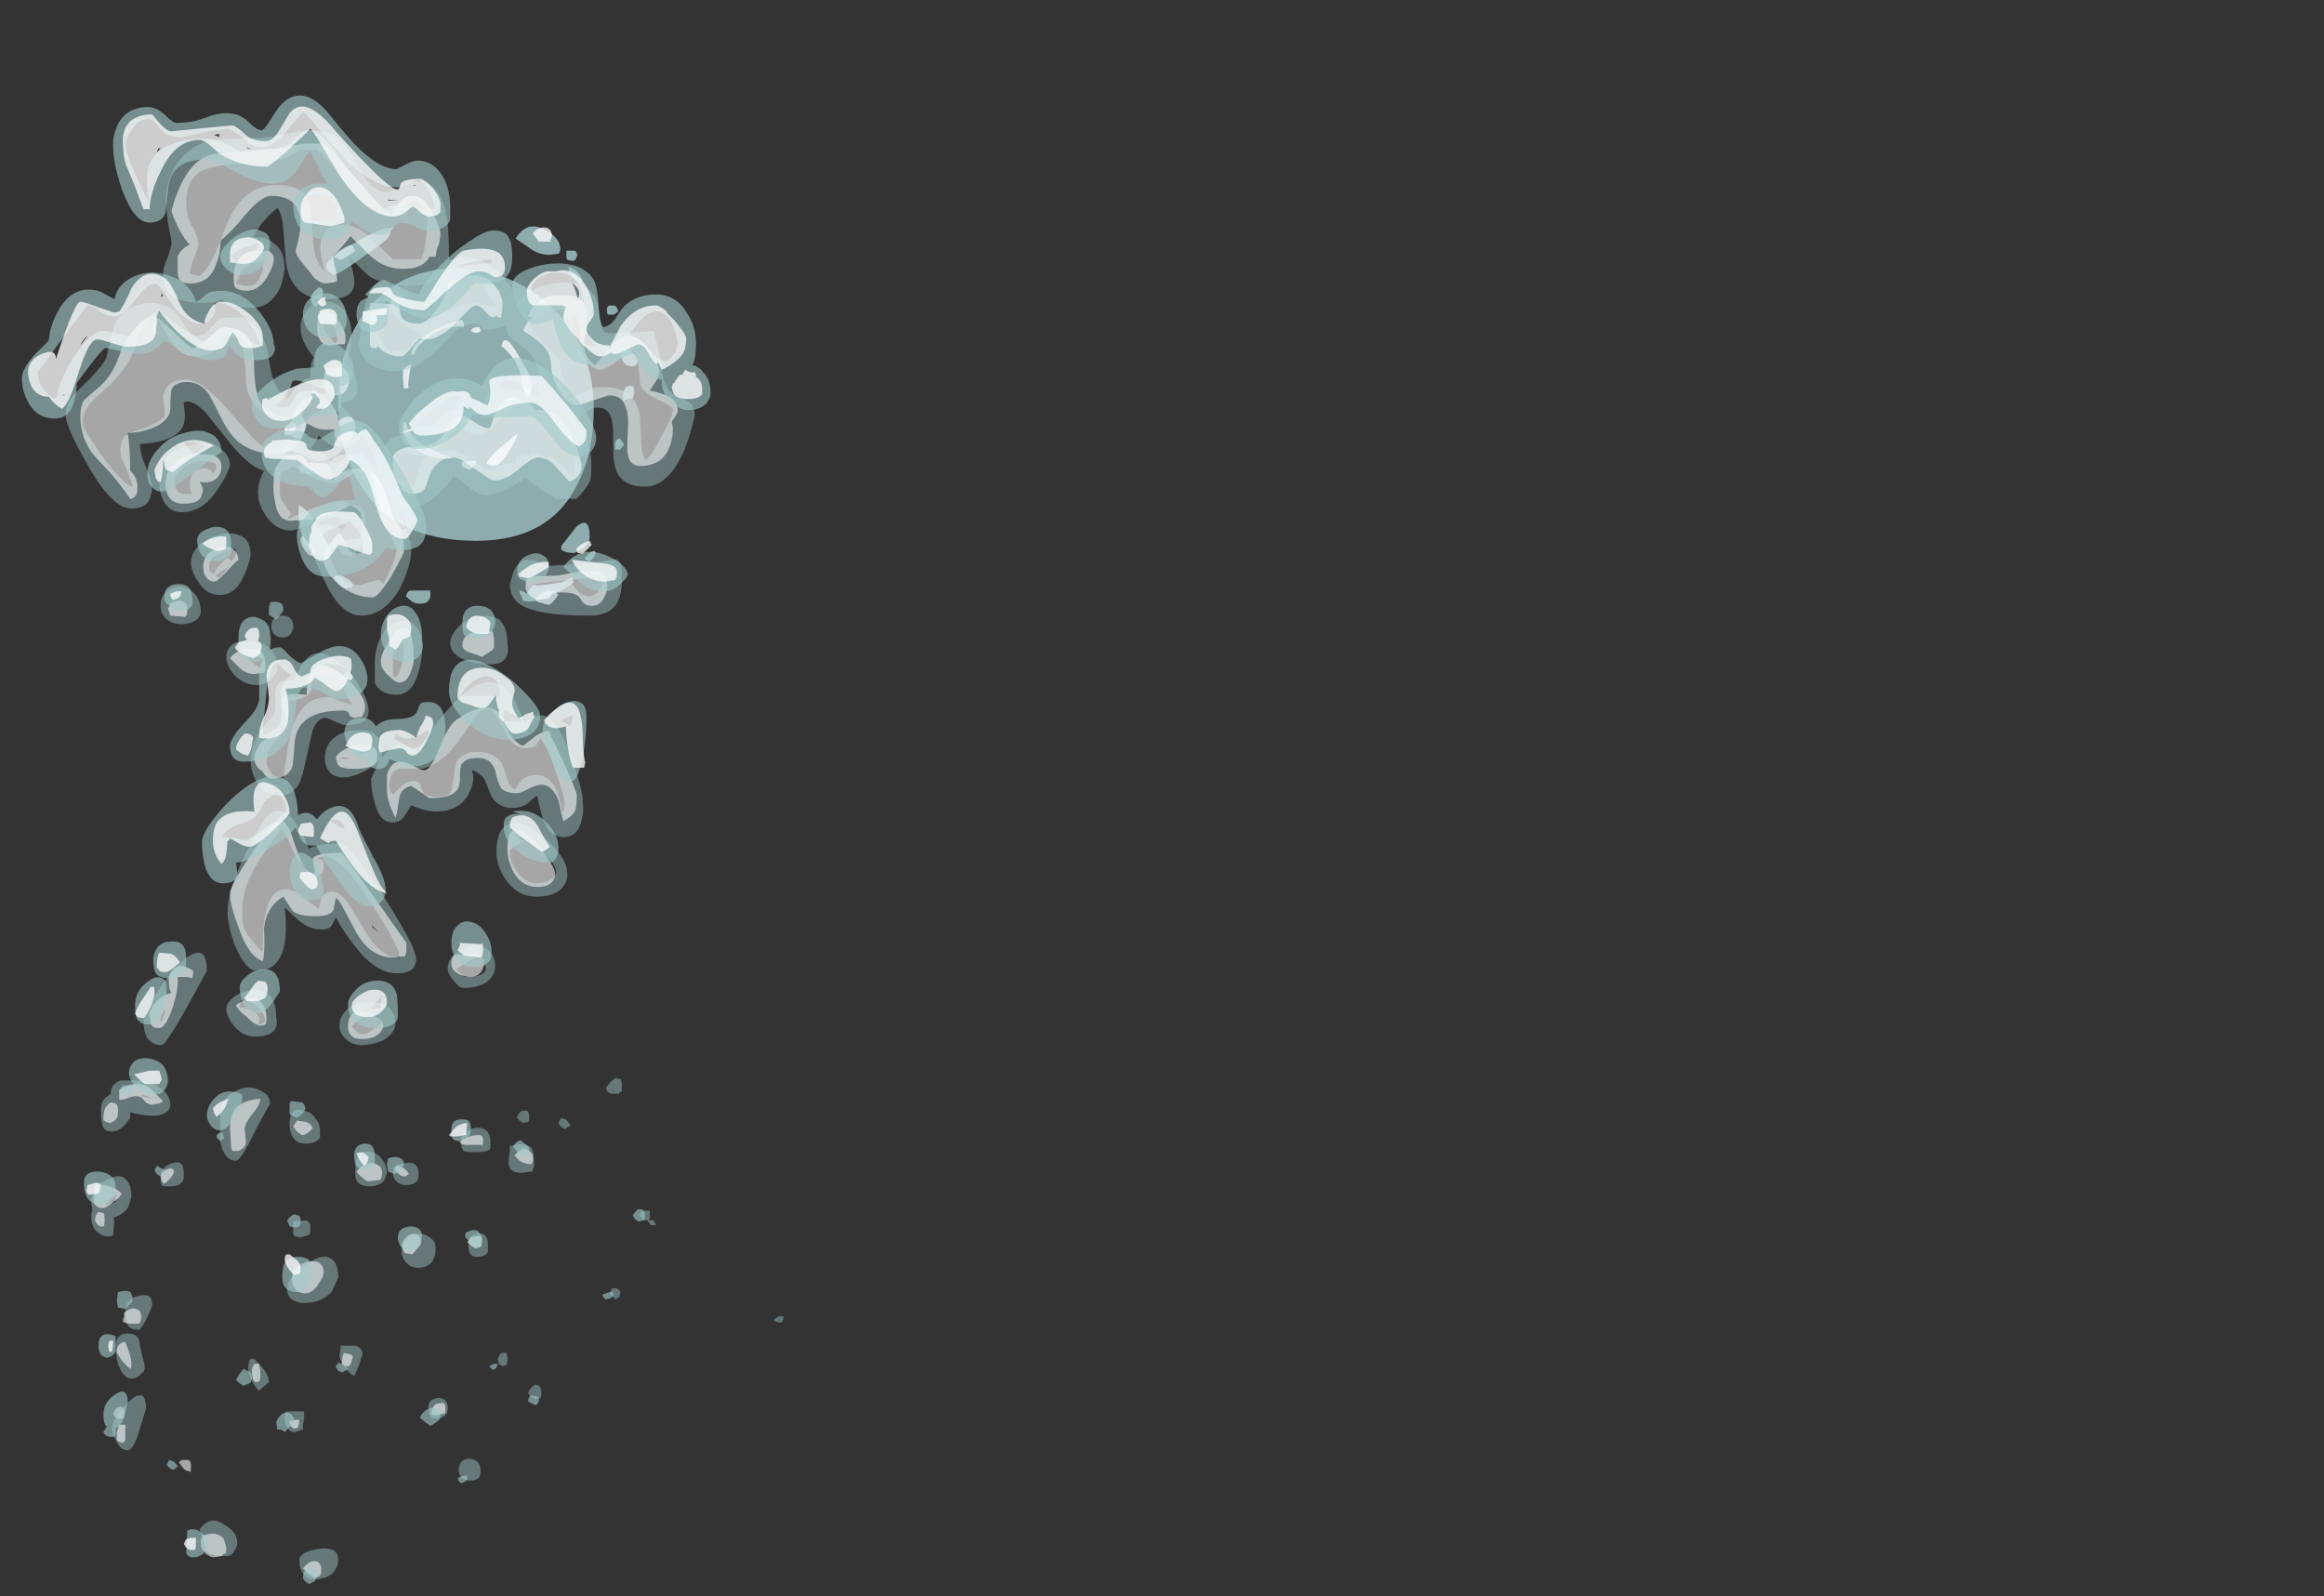 <?xml version="1.0" encoding="UTF-8" standalone="no"?>
<svg xmlns:ffdec="https://www.free-decompiler.com/flash" xmlns:xlink="http://www.w3.org/1999/xlink" ffdec:objectType="frame" height="459.2px" width="668.5px" xmlns="http://www.w3.org/2000/svg">
  <rect width="100%" height="100%" fill="#333333" stroke="none"/>
  <g transform="matrix(1.0, 0.0, 0.0, 1.0, 236.85, 398.7)">
    <use ffdec:characterId="3836" height="18.65" transform="matrix(5.835, 0.0, 0.0, 5.835, -155.043, -333.568)" width="17.45" xlink:href="#shape0"/>
    <use ffdec:characterId="398" height="59.55" transform="matrix(-7.0, 0.0, 0.0, 7.0, -11.45, -361.25)" width="29.5" xlink:href="#shape1"/>
    <use ffdec:characterId="399" height="61.15" transform="matrix(-7.0, 0.0, 0.0, 7.0, -32.45, -371.05)" width="28.3" xlink:href="#shape2"/>
  </g>
  <defs>
    <g id="shape0" transform="matrix(1.0, 0.0, 0.0, 1.0, 1.55, 16.5)">
      <path d="M12.4 -14.85 Q12.35 -14.9 12.35 -15.1 12.35 -15.4 12.4 -15.3 L12.8 -15.3 12.9 -15.1 12.8 -14.85 12.65 -14.8 12.4 -14.85 M11.95 -15.15 L11.5 -15.1 Q11.05 -15.1 10.65 -15.35 10.45 -15.5 9.85 -15.9 10.4 -16.8 11.25 -16.35 12.05 -15.95 12.05 -15.4 12.05 -15.2 11.95 -15.15 M14.75 -12.6 Q14.9 -12.45 14.9 -12.3 L14.7 -12.15 14.4 -12.15 Q14.35 -12.2 14.35 -12.4 14.35 -12.6 14.5 -12.6 L14.75 -12.6 M13.0 -13.7 Q12.75 -13.85 12.6 -14.1 12.45 -14.3 12.45 -14.5 12.75 -14.45 12.95 -14.2 13.1 -14.0 13.15 -13.85 L13.0 -13.7 M15.1 -10.5 Q15.3 -10.5 15.5 -10.35 15.8 -10.2 15.9 -9.95 L15.85 -9.75 Q15.8 -9.6 15.6 -9.6 15.1 -9.6 15.05 -10.2 L15.1 -10.5 M1.85 -15.65 Q3.15 -16.45 3.85 -16.45 L3.75 -16.35 Q3.65 -16.3 3.65 -16.1 3.65 -15.9 2.4 -15.05 1.25 -14.2 0.85 -14.1 0.5 -14.35 0.5 -14.5 0.5 -14.9 1.85 -15.65 M0.3 -13.45 Q0.35 -13.4 0.35 -13.2 L0.25 -12.85 Q0.1 -12.6 0.0 -12.55 -0.15 -12.6 -0.15 -12.65 -0.25 -12.75 -0.25 -12.95 -0.25 -13.2 0.15 -13.5 L0.3 -13.45 M7.4 -14.4 Q9.95 -14.2 11.75 -12.4 13.7 -10.45 13.7 -7.5 13.7 -5.4 12.95 -3.9 11.6 -1.0 7.9 -1.0 3.7 -1.0 2.05 -4.0 1.1 -5.65 1.1 -7.75 1.1 -11.15 3.05 -12.95 4.8 -14.6 7.4 -14.4 M0.7 -0.3 L0.7 -0.2 Q0.65 -0.15 0.45 -0.15 -0.25 -0.15 -0.6 -0.95 -0.75 -1.4 -0.85 -2.05 L-0.85 -2.7 -0.8 -2.75 Q-0.35 -2.5 0.2 -1.55 0.7 -0.7 0.7 -0.45 0.7 -0.15 0.7 -0.3 M15.65 -8.1 L15.65 -8.05 15.25 -7.95 Q15.25 -7.9 15.2 -7.9 15.15 -7.95 15.15 -8.15 15.15 -8.55 15.45 -8.65 L15.65 -8.6 15.7 -8.35 15.65 -8.1 M15.0 -6.05 L15.2 -5.75 Q15.1 -5.6 15.0 -5.5 L14.75 -5.5 14.75 -5.75 Q14.75 -5.95 14.85 -6.0 L15.0 -6.05 M12.1 -0.75 L12.85 -1.7 Q13.5 -2.25 13.5 -1.2 13.5 -0.85 13.1 -0.6 12.8 -0.4 12.7 -0.4 12.35 -0.4 12.1 -0.55 L12.1 -0.75 M13.75 -0.5 L13.8 -0.4 Q13.65 -0.05 13.5 0.0 13.3 0.0 13.25 -0.15 L13.45 -0.35 Q13.6 -0.5 13.75 -0.5 M12.65 0.8 L12.7 1.05 Q12.55 1.25 11.8 1.6 10.95 2.0 10.45 2.0 L10.2 1.95 10.2 1.9 10.15 1.75 10.05 1.6 10.05 1.45 Q10.15 1.45 10.4 1.6 L10.5 1.45 10.7 1.2 Q11.85 1.15 12.2 1.0 12.6 0.8 12.65 0.8 M4.7 1.45 L5.6 1.45 5.6 1.4 Q5.65 1.45 5.65 1.65 5.65 2.1 5.15 2.1 4.9 2.1 4.75 2.0 L4.45 1.75 Q4.5 1.45 4.7 1.45 M1.85 1.2 L1.75 1.3 1.45 1.35 Q1.3 1.35 1.1 1.1 0.85 0.85 0.9 0.7 1.25 0.65 1.5 0.85 1.75 0.95 1.85 1.2 M-0.8 -7.6 Q-0.8 -7.45 -0.65 -7.15 -0.5 -6.85 -0.5 -6.7 -0.5 -6.55 -0.6 -6.35 -0.75 -6.05 -0.95 -6.05 -1.25 -6.15 -1.3 -6.3 L-1.3 -6.5 Q-1.3 -6.65 -1.15 -7.05 -0.95 -7.5 -0.8 -7.6 M-0.6 -4.75 Q-0.25 -4.65 -0.15 -4.5 -0.15 -4.3 -0.35 -4.25 L-0.7 -4.4 -0.75 -4.35 Q-0.8 -4.35 -0.8 -4.55 -0.8 -4.75 -0.7 -4.75 L-0.6 -4.75" fill="#ccfeff" fill-opacity="0.6" fill-rule="evenodd" stroke="none"/>
      <path d="M11.4 -15.75 L11.0 -15.75 10.7 -16.15 Q10.9 -16.45 11.25 -16.45 11.6 -16.45 11.65 -16.05 L11.55 -15.8 Q11.7 -15.75 11.4 -15.75 M9.95 -10.2 Q10.65 -9.1 10.65 -8.7 L10.6 -8.3 10.45 -7.95 Q10.25 -8.35 10.1 -9.2 9.85 -10.05 9.15 -10.6 9.3 -11.35 9.95 -10.2 M7.95 -11.25 L7.85 -11.25 Q7.7 -11.3 7.65 -11.35 7.65 -11.4 7.75 -11.5 L8.05 -11.55 8.15 -11.35 Q8.1 -11.3 7.95 -11.25 M1.85 -15.5 L1.95 -15.3 1.65 -15.1 Q1.45 -14.95 1.2 -14.85 L0.9 -15.0 Q0.95 -15.2 1.25 -15.35 1.55 -15.55 1.75 -15.6 L1.85 -15.5 M4.7 -10.15 Q4.7 -10.6 5.45 -11.15 6.15 -11.65 7.2 -11.9 7.3 -11.75 7.3 -11.65 L7.3 -11.55 Q6.5 -11.65 5.7 -11.15 4.95 -10.65 4.85 -10.2 L4.7 -10.15 M4.6 -8.55 L4.35 -8.5 Q4.3 -8.85 4.3 -9.05 L4.3 -9.4 Q4.4 -9.6 4.7 -9.7 4.55 -8.95 4.55 -8.6 L4.6 -8.55 M5.1 -5.85 Q5.8 -5.35 6.8 -5.1 L6.5 -5.05 Q5.4 -5.05 4.75 -5.65 4.3 -6.05 4.3 -6.55 L4.3 -6.85 4.45 -6.85 Q4.5 -6.35 5.1 -5.85 M7.9 -4.95 Q7.9 -4.75 7.6 -4.5 7.35 -4.55 7.2 -4.7 L7.2 -4.9 7.9 -4.95 M9.5 -5.4 Q9.1 -4.7 8.75 -4.7 L8.5 -4.75 8.4 -4.85 Q8.75 -5.35 9.35 -5.8 L9.95 -6.3 Q9.9 -6.0 9.5 -5.4 M13.5 -1.0 L13.6 -0.8 13.15 -0.35 12.95 -0.4 Q12.85 -0.4 12.85 -0.6 12.85 -0.65 13.05 -0.8 13.3 -0.95 13.5 -1.0 M11.95 1.65 Q11.65 2.15 11.45 2.15 L11.05 2.05 Q10.85 2.0 10.8 1.9 11.3 1.3 11.8 1.5 L11.95 1.65 M-1.05 -6.8 Q-1.0 -6.75 -1.0 -6.55 L-1.0 -6.4 -1.2 -6.25 Q-1.3 -6.2 -1.45 -6.2 L-1.5 -6.2 Q-1.55 -6.2 -1.55 -6.4 -1.55 -6.6 -1.45 -6.7 L-1.2 -6.85 -1.05 -6.8 M-0.6 -1.2 L-0.05 -0.5 Q-0.1 -0.35 -0.25 -0.25 -0.5 -0.4 -0.65 -0.7 -0.75 -0.95 -0.75 -1.0 -0.75 -1.2 -0.65 -1.25 L-0.6 -1.2" fill="#ffffff" fill-opacity="0.753" fill-rule="evenodd" stroke="none"/>
    </g>
    <g id="shape1" transform="matrix(1.0, 0.0, 0.0, 1.0, -5.7, 51.0)">
      <path d="M23.95 -50.6 Q24.4 -51.0 25.1 -51.0 25.45 -51.0 26.35 -50.8 27.2 -50.65 28.55 -50.65 30.0 -50.65 30.7 -49.5 31.1 -48.8 31.1 -48.1 L31.0 -47.2 Q30.85 -46.5 30.85 -46.35 30.85 -46.25 31.0 -45.8 31.2 -45.35 31.2 -45.1 31.2 -44.55 30.9 -44.25 30.5 -43.9 29.45 -43.9 29.05 -43.9 28.75 -44.05 28.4 -43.7 27.55 -43.7 26.8 -43.7 26.4 -44.5 26.25 -44.9 26.2 -45.3 26.2 -46.05 26.65 -46.35 27.0 -46.65 27.5 -46.6 27.15 -47.3 26.5 -47.8 26.3 -47.55 26.25 -46.85 L26.15 -45.6 Q25.95 -44.05 24.45 -44.05 23.4 -44.05 23.35 -44.65 23.3 -45.0 23.55 -45.65 L23.55 -45.8 Q23.45 -45.75 23.25 -45.5 L22.9 -45.15 Q22.65 -44.9 22.3 -44.8 22.75 -44.55 22.95 -43.55 L23.15 -42.25 Q23.15 -41.85 22.8 -41.5 22.35 -41.1 21.7 -41.1 20.75 -41.1 19.85 -42.05 L19.2 -42.75 Q18.8 -43.05 18.4 -43.05 18.25 -43.05 18.15 -42.95 18.1 -42.8 17.95 -42.8 17.4 -42.8 17.1 -43.0 L17.1 -42.95 Q17.1 -42.65 16.9 -42.45 L16.5 -42.15 Q15.85 -41.75 15.75 -40.85 15.8 -40.4 15.75 -40.05 16.7 -40.4 17.15 -40.45 17.6 -40.5 17.8 -40.25 17.95 -39.9 18.1 -39.75 18.45 -39.5 19.15 -39.5 19.45 -39.5 19.65 -39.35 L20.0 -39.0 Q20.5 -38.45 21.35 -38.45 21.85 -38.45 22.05 -38.05 22.15 -37.8 22.15 -37.55 22.15 -37.1 21.95 -36.6 L21.95 -36.5 22.0 -36.25 Q22.8 -37.75 23.25 -37.75 23.4 -37.75 23.7 -37.55 24.0 -37.3 24.2 -37.3 24.3 -37.3 24.6 -37.7 24.85 -37.85 25.15 -37.9 24.9 -38.2 24.8 -38.45 L24.45 -38.15 Q24.3 -38.0 23.95 -38.0 23.35 -38.0 23.15 -38.3 23.0 -38.45 23.0 -38.8 L24.0 -39.8 23.9 -39.8 Q23.5 -39.8 23.3 -40.05 23.2 -40.2 23.2 -40.35 23.2 -40.8 23.5 -41.2 L23.75 -41.45 Q23.65 -41.6 23.55 -41.8 23.45 -42.15 23.45 -42.5 23.45 -43.2 23.75 -43.6 24.05 -43.95 24.5 -43.95 24.9 -44.0 25.2 -43.7 25.55 -43.35 25.55 -42.9 25.55 -42.4 25.15 -41.85 L25.0 -41.65 Q25.15 -41.45 25.15 -41.05 L25.15 -40.8 Q25.45 -40.8 25.75 -40.4 26.05 -39.95 26.15 -39.9 L26.1 -40.0 Q26.5 -40.25 26.65 -40.7 26.75 -40.95 26.85 -41.6 27.0 -42.8 27.9 -43.3 L28.75 -43.3 Q29.0 -43.2 29.25 -42.85 29.45 -42.55 29.9 -42.55 30.0 -42.55 30.15 -42.75 L30.45 -43.2 Q30.95 -43.9 31.65 -43.9 32.8 -43.9 33.2 -42.95 33.3 -42.7 33.4 -42.2 33.5 -41.75 33.55 -41.6 33.85 -41.1 34.65 -40.35 35.2 -39.85 35.2 -39.3 35.2 -38.8 34.3 -37.25 33.3 -35.45 32.5 -35.45 31.9 -35.45 31.75 -35.85 31.65 -36.1 31.65 -36.35 31.65 -36.6 31.9 -37.15 32.15 -37.7 32.15 -38.1 30.7 -38.2 30.4 -38.8 30.3 -39.0 30.3 -39.3 L30.35 -39.8 30.4 -39.8 30.2 -39.85 Q29.9 -39.85 29.45 -39.4 L28.65 -38.4 Q27.75 -37.2 27.05 -37.0 27.3 -36.55 27.3 -36.1 27.3 -35.65 27.0 -35.2 26.6 -34.55 25.95 -34.55 25.8 -34.55 25.1 -34.8 24.45 -35.1 24.05 -35.1 L23.85 -35.0 23.75 -34.85 23.7 -34.8 23.8 -34.55 24.05 -34.7 Q24.25 -34.8 24.45 -34.8 24.95 -34.8 25.05 -34.45 L25.1 -34.05 Q25.1 -33.55 24.55 -32.45 23.9 -31.05 23.05 -31.05 22.1 -31.05 21.45 -32.2 21.0 -33.1 21.0 -33.8 21.0 -34.25 21.65 -35.6 21.45 -35.5 21.05 -35.5 20.4 -35.5 19.9 -36.05 19.6 -36.3 19.25 -36.8 L18.6 -36.3 Q18.2 -36.0 17.95 -36.0 17.3 -36.0 16.3 -36.7 L16.05 -36.5 Q15.6 -36.15 15.05 -35.85 L14.2 -35.85 Q13.75 -36.35 13.65 -36.6 13.6 -36.7 13.6 -37.25 13.6 -37.95 13.95 -38.65 L14.2 -39.05 14.0 -39.25 Q13.75 -39.6 13.35 -39.6 12.85 -39.6 12.75 -39.05 12.7 -38.9 12.7 -37.95 12.7 -37.2 12.5 -36.85 12.2 -36.35 11.4 -36.35 10.45 -36.35 9.8 -37.8 9.5 -38.55 9.35 -39.3 9.35 -39.65 9.55 -39.8 9.6 -39.85 10.05 -40.05 10.7 -40.35 10.7 -41.35 L10.95 -42.4 Q11.0 -42.7 11.1 -42.75 11.15 -42.75 11.6 -42.7 L12.9 -42.65 Q13.15 -42.65 13.2 -43.0 L13.3 -43.7 Q13.5 -44.75 14.6 -44.75 15.9 -44.75 16.6 -43.95 L16.7 -43.85 16.75 -43.95 Q16.75 -44.55 17.45 -45.2 18.35 -46.0 19.45 -45.65 L19.45 -45.75 Q19.45 -46.95 19.55 -47.45 19.8 -48.9 20.75 -48.9 20.9 -48.9 21.45 -48.65 L22.0 -48.45 Q22.4 -48.45 22.75 -48.85 22.9 -49.0 23.3 -49.7 23.65 -50.35 23.95 -50.6 M26.2 -49.85 L25.5 -50.2 24.9 -50.2 Q24.55 -50.0 24.1 -49.35 23.75 -48.85 23.35 -48.4 22.45 -47.5 21.85 -47.5 21.55 -47.5 21.35 -47.75 21.1 -48.05 20.9 -48.1 20.35 -47.9 20.35 -47.35 20.35 -46.25 20.6 -45.7 L21.75 -45.7 22.7 -46.6 Q23.2 -47.1 23.8 -47.1 25.15 -47.1 24.55 -45.2 24.9 -45.5 25.0 -46.15 25.05 -46.55 25.1 -47.35 25.15 -48.05 25.4 -48.35 25.7 -48.75 26.5 -48.75 27.9 -48.75 28.55 -47.2 L29.05 -45.95 Q29.35 -45.3 29.7 -45.0 L30.1 -45.1 Q30.1 -45.25 29.95 -45.7 29.75 -46.15 29.75 -46.3 29.75 -46.6 30.0 -47.05 30.25 -47.45 30.25 -48.0 30.25 -48.95 29.65 -49.3 29.0 -49.65 27.25 -49.65 26.7 -49.65 26.2 -49.85 M24.15 -42.9 Q24.05 -42.7 24.05 -42.5 L24.05 -42.3 24.15 -42.25 24.35 -42.5 Q24.6 -42.75 24.6 -42.9 24.6 -43.1 24.5 -43.15 L24.3 -43.25 24.3 -43.2 24.15 -42.9 M28.0 -45.2 L27.95 -45.25 Q27.65 -45.6 27.1 -45.6 27.05 -45.3 27.2 -45.0 27.35 -44.6 27.7 -44.6 28.0 -44.6 28.1 -44.7 L28.15 -44.65 28.2 -44.7 Q28.1 -44.9 28.0 -45.2 M28.0 -42.5 Q27.9 -42.15 27.85 -41.55 27.8 -41.1 27.8 -40.8 27.8 -40.2 27.45 -39.75 27.05 -39.2 26.2 -39.2 25.7 -39.2 25.35 -39.6 L24.95 -40.05 Q24.75 -39.95 24.7 -39.9 L24.7 -39.45 Q25.15 -39.4 25.65 -38.6 26.15 -37.85 26.7 -37.85 27.0 -37.85 27.45 -38.3 L28.35 -39.3 Q29.55 -40.75 30.25 -40.75 31.1 -40.75 31.2 -40.05 31.1 -39.3 31.15 -39.2 31.6 -38.85 32.45 -38.6 32.95 -38.45 32.95 -37.85 32.95 -37.55 32.8 -37.3 32.6 -36.85 32.45 -36.4 L32.5 -36.35 Q33.0 -36.6 33.8 -37.75 34.5 -38.75 34.5 -38.95 34.5 -39.35 34.25 -39.7 34.1 -39.9 33.7 -40.25 32.7 -41.1 32.4 -41.95 32.0 -43.05 31.75 -43.25 31.55 -43.4 31.3 -43.05 L30.8 -42.2 Q30.4 -41.7 29.9 -41.7 29.25 -41.7 28.9 -42.15 L28.7 -42.4 Q28.6 -42.55 28.5 -42.55 L28.1 -42.5 28.0 -42.5 M29.0 -37.15 L29.15 -36.85 Q29.25 -37.15 29.6 -37.1 30.1 -37.05 30.1 -36.4 30.1 -36.2 30.0 -36.05 L30.3 -36.05 Q30.55 -36.05 30.65 -36.25 30.75 -36.4 30.75 -36.55 30.75 -36.9 30.25 -37.2 29.65 -37.55 29.05 -37.3 L29.0 -37.15 M31.2 -35.8 Q30.95 -35.3 30.45 -35.3 29.55 -35.3 28.95 -36.25 28.6 -36.75 28.45 -37.2 28.45 -37.55 28.7 -37.8 29.0 -38.1 29.4 -38.1 30.7 -38.1 31.15 -37.45 31.35 -37.15 31.35 -36.5 31.35 -36.1 31.2 -35.8 M25.8 -37.15 L25.1 -36.75 Q24.6 -36.5 24.2 -36.5 24.05 -36.5 23.6 -36.75 L23.2 -37.0 Q23.15 -37.0 21.6 -33.85 21.6 -33.45 22.0 -32.65 L22.15 -32.35 Q22.25 -32.55 22.45 -32.5 L23.1 -32.3 23.5 -32.35 Q23.65 -32.4 23.85 -32.5 L23.9 -32.5 23.95 -32.6 Q24.35 -33.35 24.35 -33.6 L24.3 -33.8 24.3 -33.85 23.95 -33.8 Q23.9 -33.65 23.8 -33.6 23.65 -33.5 23.5 -33.5 23.2 -33.5 23.0 -34.2 22.9 -34.65 22.9 -34.95 22.9 -35.35 23.0 -35.45 23.15 -35.6 23.45 -35.6 23.65 -35.75 23.95 -35.75 24.3 -35.75 25.2 -35.4 L26.1 -35.0 25.95 -35.25 26.3 -35.75 Q26.4 -35.95 26.4 -36.1 26.4 -36.7 26.35 -36.95 26.1 -37.05 25.85 -37.2 L25.8 -37.15 M28.8 -34.4 Q29.3 -34.3 29.65 -34.0 30.05 -33.65 30.05 -33.25 30.05 -32.85 29.75 -32.45 29.45 -31.9 28.85 -31.9 28.2 -31.9 27.85 -32.75 27.65 -33.2 27.6 -33.55 27.6 -34.1 27.95 -34.3 28.3 -34.5 28.8 -34.4 M28.25 -33.8 Q28.2 -33.75 28.2 -33.6 28.2 -33.55 28.4 -33.25 L28.45 -33.35 28.5 -33.4 Q28.65 -33.4 28.85 -33.15 29.05 -33.0 29.1 -32.75 L29.25 -32.85 Q29.3 -32.9 29.3 -33.0 29.3 -33.3 29.2 -33.4 29.0 -33.6 28.3 -33.8 L28.25 -33.8 M28.5 -33.05 Q28.75 -32.7 28.9 -32.6 L29.05 -32.7 28.75 -32.9 28.5 -33.05 M25.8 -28.35 Q26.5 -28.55 26.6 -27.9 26.55 -27.15 26.65 -26.95 27.05 -26.6 27.35 -26.05 27.6 -25.55 27.6 -25.1 27.6 -24.7 27.4 -24.3 27.05 -23.65 26.4 -23.65 25.9 -23.65 25.6 -24.15 25.45 -24.5 25.3 -25.25 L25.05 -26.35 Q24.85 -26.85 24.5 -26.85 24.45 -26.85 24.15 -26.7 23.8 -26.55 23.75 -26.55 23.05 -26.55 22.85 -26.8 22.75 -26.95 22.75 -27.15 22.75 -27.5 23.1 -28.1 23.45 -28.75 23.95 -29.1 25.2 -30.2 25.8 -28.35 M24.55 -28.45 L24.2 -28.55 Q24.05 -28.55 23.75 -28.0 L23.45 -27.4 23.95 -27.55 Q24.3 -27.7 24.45 -27.7 25.55 -27.7 25.95 -26.25 26.05 -25.8 26.15 -25.15 L26.25 -24.35 26.35 -24.35 Q26.65 -24.35 26.8 -24.65 26.95 -24.85 26.95 -25.0 26.95 -25.4 26.75 -25.7 L26.4 -26.1 Q25.95 -26.6 26.1 -27.55 25.2 -27.6 25.1 -28.05 25.1 -28.15 25.1 -28.4 25.05 -28.6 24.95 -28.7 24.65 -28.45 24.55 -28.45 M25.85 -30.6 Q25.85 -31.05 26.3 -31.05 26.75 -31.05 26.75 -30.6 26.75 -30.4 26.6 -30.25 26.45 -30.15 26.3 -30.15 26.0 -30.15 25.9 -30.4 25.85 -30.5 25.85 -30.6 M27.05 -29.2 L27.2 -28.9 Q27.35 -29.0 27.5 -29.1 L27.75 -29.3 Q27.6 -29.4 27.4 -29.4 27.25 -29.4 27.05 -29.2 M26.8 -29.7 Q27.1 -29.95 27.55 -30.0 28.0 -30.05 28.3 -29.9 28.6 -29.7 28.6 -29.35 28.6 -29.0 28.3 -28.65 27.9 -28.2 27.35 -28.2 26.95 -28.2 26.7 -28.5 26.5 -28.75 26.5 -28.9 26.5 -29.4 26.8 -29.7 M31.05 -32.05 Q31.3 -31.85 31.3 -31.45 31.3 -31.15 31.1 -30.95 30.85 -30.7 30.45 -30.7 30.05 -30.7 29.8 -30.9 29.65 -31.05 29.65 -31.2 29.65 -31.65 29.9 -31.95 30.15 -32.2 30.5 -32.25 30.8 -32.25 31.05 -32.05 M15.05 -43.6 Q14.05 -43.75 14.05 -42.5 14.05 -42.3 14.15 -42.25 14.3 -42.2 14.3 -42.05 14.3 -41.85 13.8 -41.45 13.4 -41.15 13.3 -41.15 13.0 -41.15 12.55 -41.5 12.1 -41.9 11.85 -41.95 11.65 -41.55 11.65 -41.2 L11.6 -40.6 Q11.55 -40.25 10.9 -39.95 10.25 -39.65 10.25 -39.5 10.25 -39.25 10.7 -38.45 11.1 -37.65 11.35 -37.45 11.55 -37.65 11.55 -38.25 L11.6 -39.2 Q11.75 -40.45 13.15 -40.45 13.55 -40.45 13.85 -40.25 14.4 -40.0 14.6 -39.95 14.65 -40.1 14.75 -40.65 14.85 -41.2 14.9 -41.5 14.95 -41.65 15.55 -42.25 16.1 -42.85 16.1 -43.0 16.1 -43.15 15.8 -43.35 15.45 -43.55 15.05 -43.6 M20.05 -44.35 Q20.05 -43.9 20.1 -43.75 20.25 -43.5 20.6 -43.5 21.0 -43.5 21.3 -44.2 21.4 -44.45 21.55 -44.65 L21.15 -44.6 Q20.4 -44.6 20.0 -44.9 L20.05 -44.35 M18.35 -43.9 Q18.75 -43.9 19.0 -43.75 19.3 -43.6 19.5 -43.55 19.35 -44.05 19.35 -44.85 18.55 -45.15 18.05 -44.6 17.65 -43.9 17.55 -43.85 L17.5 -43.7 Q17.7 -43.7 17.95 -43.8 L18.35 -43.9 M20.6 -42.65 L21.0 -42.15 Q21.2 -41.9 21.65 -41.9 22.05 -41.9 22.3 -42.5 22.45 -42.85 22.45 -43.1 22.45 -43.25 22.3 -43.6 22.15 -43.95 22.0 -44.05 22.0 -43.75 21.6 -43.3 21.2 -42.8 20.6 -42.65 M20.1 -37.75 Q19.85 -37.9 19.6 -38.2 19.1 -38.8 18.95 -38.8 18.9 -38.8 18.65 -38.6 18.4 -38.45 18.25 -38.45 18.0 -38.45 17.4 -39.05 16.8 -39.7 16.6 -39.7 16.0 -39.7 15.5 -39.4 15.35 -39.15 15.05 -39.0 L14.75 -38.6 Q14.3 -37.85 14.3 -37.25 14.3 -36.95 14.35 -36.75 14.45 -36.9 14.6 -37.0 14.65 -37.1 14.75 -37.15 15.05 -37.35 15.25 -37.65 L15.4 -37.55 15.4 -37.5 Q15.85 -37.75 16.1 -37.75 L16.15 -37.65 16.2 -37.65 16.7 -37.6 16.7 -37.3 Q16.9 -37.35 17.1 -37.3 L17.55 -37.15 Q17.8 -37.05 17.95 -37.05 18.0 -37.05 18.6 -37.55 19.35 -38.0 19.95 -37.8 L20.1 -37.75 M21.6 -37.75 L21.05 -37.7 20.45 -37.6 Q20.35 -37.6 20.25 -37.65 20.55 -37.5 20.65 -37.15 20.85 -36.5 20.9 -36.4 21.05 -36.4 21.25 -36.55 L21.45 -36.65 21.45 -36.7 21.6 -37.45 21.6 -37.75 M16.1 -33.35 Q16.6 -33.35 16.8 -32.85 L16.95 -32.35 Q16.95 -31.55 16.05 -31.3 15.35 -31.05 13.65 -31.05 12.8 -31.05 12.5 -31.65 12.35 -32.0 12.35 -32.4 12.35 -33.05 12.4 -33.2 12.5 -33.4 12.75 -33.35 L13.65 -33.2 15.3 -33.1 Q15.45 -33.1 15.7 -33.2 15.95 -33.35 16.1 -33.35 M15.8 -32.25 L15.95 -32.35 14.65 -32.5 13.25 -32.65 13.25 -32.6 13.15 -32.6 Q13.15 -32.55 13.15 -32.4 13.15 -32.2 13.35 -32.0 13.55 -31.85 13.65 -31.85 13.95 -31.85 14.1 -32.0 L14.35 -32.3 Q14.7 -32.6 15.75 -32.2 L15.8 -32.25 M17.05 -29.9 Q17.05 -30.6 17.4 -30.9 17.75 -31.1 18.2 -31.0 18.7 -30.95 19.05 -30.6 19.4 -30.25 19.4 -29.9 19.4 -29.6 19.05 -29.35 18.55 -29.05 17.7 -29.05 17.2 -29.05 17.05 -29.45 17.0 -29.7 17.05 -29.9 M21.55 -30.8 Q21.95 -30.7 22.2 -30.25 22.5 -29.75 22.5 -29.05 22.5 -28.4 22.5 -28.3 22.3 -27.8 21.6 -27.8 20.95 -27.8 20.7 -28.75 20.55 -29.25 20.55 -29.75 20.55 -30.4 20.85 -30.65 21.15 -30.95 21.55 -30.8 M21.65 -28.5 Q21.75 -28.55 21.75 -28.65 L21.75 -28.95 Q21.75 -29.4 21.75 -29.5 21.65 -29.85 21.3 -29.95 21.3 -29.5 21.35 -29.2 21.45 -28.7 21.65 -28.5 M21.35 -25.75 Q21.8 -25.75 22.2 -25.2 L22.2 -25.25 Q22.2 -25.7 22.3 -25.95 22.55 -26.35 23.1 -26.35 23.95 -26.35 24.35 -25.85 24.55 -25.55 24.55 -25.2 24.55 -24.95 24.45 -24.75 24.25 -24.4 23.8 -24.4 23.35 -24.4 22.75 -24.75 22.45 -24.95 22.3 -25.1 L22.65 -24.35 Q22.65 -23.85 22.5 -23.35 22.3 -22.55 21.75 -22.55 21.45 -22.55 21.25 -22.85 L21.0 -23.25 Q20.4 -23.0 20.0 -23.0 19.05 -23.0 18.65 -23.7 18.35 -24.3 18.5 -24.65 L18.5 -24.7 Q18.2 -24.6 18.0 -24.35 17.95 -24.25 17.8 -23.85 17.55 -23.15 16.85 -23.15 16.45 -23.15 16.2 -23.35 L15.85 -23.65 Q15.8 -23.6 15.75 -23.3 L15.6 -22.7 Q15.35 -21.95 14.75 -21.95 14.15 -21.95 14.0 -22.65 13.9 -23.0 13.95 -23.4 13.95 -23.9 14.45 -25.3 15.05 -26.95 15.65 -26.95 15.9 -26.95 16.1 -26.8 16.3 -26.7 16.35 -26.6 17.2 -29.35 19.0 -27.7 19.55 -27.2 20.2 -26.3 L20.7 -25.5 Q20.85 -25.5 21.0 -25.6 21.2 -25.75 21.35 -25.75 M22.85 -25.65 Q22.8 -25.55 22.8 -25.45 L22.85 -25.45 23.05 -25.35 Q23.1 -25.4 23.05 -25.7 L22.85 -25.65 M17.35 -26.65 Q17.05 -26.1 16.95 -25.95 16.65 -25.6 16.3 -25.6 16.0 -25.6 15.85 -25.75 15.8 -25.85 15.7 -26.0 15.4 -25.7 15.05 -24.6 14.7 -23.6 14.7 -23.4 14.7 -23.1 14.75 -23.0 L14.8 -22.95 Q14.9 -23.5 15.0 -23.8 15.3 -24.5 15.85 -24.5 16.25 -24.5 16.5 -24.25 L16.75 -23.9 Q16.95 -24.0 17.05 -24.3 L17.2 -24.8 Q17.45 -25.45 18.3 -25.45 18.8 -25.45 19.05 -25.15 19.2 -25.0 19.25 -24.5 19.3 -24.0 19.35 -23.85 19.5 -23.6 19.9 -23.6 20.5 -23.6 20.55 -23.9 20.6 -24.1 20.65 -24.15 20.7 -24.25 20.9 -24.25 21.15 -24.25 21.4 -24.05 L21.75 -23.7 21.85 -23.8 Q21.9 -23.9 21.9 -24.1 21.9 -24.65 21.5 -24.75 L20.75 -24.75 Q20.0 -24.75 19.2 -25.7 18.8 -26.2 18.35 -26.95 18.0 -27.3 17.75 -27.2 17.6 -27.1 17.35 -26.65 M17.05 -22.45 Q17.5 -22.25 17.5 -21.3 17.5 -20.8 17.15 -20.25 16.65 -19.5 15.85 -19.5 15.0 -19.5 14.7 -20.0 14.55 -20.25 14.6 -20.55 14.6 -20.9 15.05 -21.45 15.5 -21.95 16.05 -22.3 16.65 -22.65 17.05 -22.45 M16.6 -21.9 Q16.7 -22.0 16.9 -22.05 16.4 -22.0 15.75 -21.45 15.05 -20.9 15.05 -20.5 15.05 -20.3 15.35 -20.15 15.6 -20.05 15.85 -20.05 16.35 -20.05 16.7 -20.6 16.95 -21.0 16.95 -21.3 16.95 -21.45 16.85 -21.5 16.65 -21.6 16.45 -21.75 16.45 -21.8 16.6 -21.9 M19.5 -16.55 Q19.5 -16.3 19.25 -16.05 19.05 -15.75 18.85 -15.75 18.0 -15.75 17.7 -16.2 17.55 -16.4 17.55 -16.6 17.55 -17.1 17.9 -17.35 18.15 -17.55 18.55 -17.45 18.95 -17.4 19.2 -17.15 19.5 -16.9 19.5 -16.55 M17.95 -16.6 Q17.9 -16.5 18.0 -16.4 18.15 -16.2 18.8 -16.2 L19.15 -16.5 Q18.7 -16.85 18.45 -16.95 18.0 -17.2 17.95 -16.6 M22.0 -15.0 Q22.35 -15.2 22.8 -15.15 23.25 -15.15 23.6 -14.9 23.95 -14.6 23.95 -14.2 23.95 -13.9 23.7 -13.65 23.4 -13.4 23.05 -13.4 22.6 -13.4 22.15 -13.6 21.65 -13.9 21.65 -14.3 21.65 -14.75 22.0 -15.0 M22.2 -14.3 L22.5 -14.1 Q22.8 -13.85 22.95 -13.85 23.15 -13.85 23.25 -13.95 L23.45 -14.15 Q23.15 -14.5 22.9 -14.65 22.45 -14.8 22.2 -14.3 M21.55 -17.05 Q22.15 -16.85 23.0 -18.25 L23.6 -19.25 Q23.95 -19.7 24.2 -19.7 24.6 -19.7 24.7 -19.4 L24.8 -19.0 Q24.9 -19.05 25.4 -19.45 25.75 -19.8 26.2 -19.8 26.8 -19.8 27.0 -18.75 27.1 -18.3 27.1 -17.3 L27.15 -17.25 Q27.7 -17.85 27.85 -18.15 27.95 -18.4 27.95 -18.9 27.95 -19.75 27.5 -20.55 27.25 -21.05 26.35 -22.3 26.2 -22.2 25.9 -21.5 25.7 -21.0 25.35 -20.7 L25.35 -20.65 25.3 -20.4 25.3 -20.35 25.15 -20.3 24.95 -20.25 24.65 -20.5 Q24.6 -20.55 24.6 -20.65 L24.6 -20.9 24.65 -21.0 24.85 -21.05 Q24.8 -21.15 24.5 -21.15 23.9 -21.15 22.65 -19.25 21.5 -17.45 21.5 -17.1 21.5 -16.9 21.5 -16.95 L21.55 -17.05 M20.85 -16.7 Q20.75 -16.9 20.85 -17.15 20.85 -17.45 22.15 -19.55 23.55 -21.7 23.95 -21.7 L24.65 -21.65 Q25.15 -21.55 25.2 -21.45 25.6 -22.5 26.05 -22.85 26.75 -23.45 27.35 -22.1 27.8 -21.4 28.15 -20.5 28.55 -19.5 28.55 -18.85 28.55 -18.35 28.25 -17.5 27.8 -16.45 27.35 -16.45 26.4 -16.45 26.2 -17.6 26.1 -18.2 26.2 -19.05 L25.6 -18.5 Q25.15 -18.15 24.7 -18.15 24.35 -18.15 24.25 -18.35 L24.1 -18.65 Q23.75 -18.0 23.3 -17.45 22.45 -16.35 21.6 -16.35 20.95 -16.35 20.85 -16.7 M5.7 -2.25 L5.9 -2.25 Q6.0 -2.2 6.1 -2.1 6.0 -2.0 5.8 -2.0 L5.75 -2.05 Q5.7 -2.15 5.7 -2.25 M11.25 -6.2 Q11.2 -6.2 11.2 -6.4 11.2 -6.7 11.2 -6.6 L11.35 -6.6 11.55 -6.55 11.6 -6.4 11.5 -6.25 Q11.45 -6.2 11.4 -6.2 L11.25 -6.2 M10.95 -6.0 Q11.0 -6.15 11.05 -6.2 L11.3 -6.2 11.15 -6.0 10.95 -6.0 M18.35 -9.0 Q17.85 -9.0 17.75 -9.15 L17.75 -9.4 Q17.75 -10.05 18.35 -10.0 18.6 -9.95 18.75 -9.85 18.95 -9.7 18.95 -9.5 18.95 -9.15 18.85 -9.05 18.75 -9.0 18.35 -9.0 M23.1 -8.9 Q23.3 -8.75 23.3 -8.3 23.3 -7.9 23.25 -7.85 23.15 -7.6 22.7 -7.6 22.3 -7.6 22.1 -7.85 L22.0 -8.15 Q22.0 -8.45 22.2 -8.7 22.35 -8.95 22.65 -9.0 22.9 -9.1 23.1 -8.9 M21.25 -7.65 Q20.85 -7.65 20.75 -7.85 20.7 -7.9 20.7 -8.1 20.7 -8.65 21.25 -8.55 21.75 -8.5 21.75 -8.15 21.75 -7.9 21.55 -7.75 21.4 -7.65 21.25 -7.65 M16.45 -10.7 Q16.6 -10.6 16.65 -10.45 16.6 -10.3 16.4 -10.2 L16.2 -10.25 Q16.15 -10.25 16.15 -10.45 16.15 -10.65 16.25 -10.7 L16.45 -10.7 M12.8 -11.9 L13.0 -11.65 12.95 -11.5 Q12.85 -11.4 12.7 -11.4 L12.45 -11.4 12.45 -11.45 12.35 -11.5 Q12.35 -11.55 12.35 -11.75 12.35 -11.95 12.4 -12.0 L12.6 -12.05 12.8 -11.9 M16.95 -9.0 L17.0 -8.7 Q17.0 -8.4 16.95 -8.35 16.85 -8.15 16.45 -8.15 L16.1 -8.2 16.0 -8.2 16.0 -8.3 Q15.95 -8.35 15.95 -8.55 15.95 -9.0 16.05 -9.15 16.3 -9.45 16.95 -9.25 L16.95 -9.0 M14.95 -10.2 Q14.9 -10.05 14.7 -9.95 L14.45 -10.1 Q14.55 -10.25 14.65 -10.35 L14.85 -10.4 14.95 -10.2 M12.85 -3.2 L12.6 -2.95 12.45 -3.05 12.4 -3.25 Q12.45 -3.35 12.55 -3.4 L12.75 -3.4 12.85 -3.2 M17.05 -0.5 Q17.05 -0.7 17.1 -0.75 L17.25 -0.75 Q17.35 -0.75 17.4 -0.6 L17.45 -0.5 17.4 -0.3 17.25 -0.2 17.1 -0.25 Q17.05 -0.3 17.05 -0.5 M20.75 -4.25 Q20.0 -4.25 20.0 -5.05 20.0 -5.35 20.25 -5.5 20.4 -5.65 20.7 -5.65 21.4 -5.55 21.4 -4.95 21.4 -4.65 21.2 -4.45 21.0 -4.25 20.75 -4.25 M18.25 -5.65 Q18.65 -5.65 18.65 -5.15 18.65 -4.9 18.55 -4.8 18.5 -4.7 18.3 -4.7 17.95 -4.7 17.85 -4.9 17.85 -5.0 17.85 -5.2 17.85 -5.7 18.25 -5.65 M23.9 -25.2 Q23.75 -25.25 23.6 -25.2 L23.5 -25.2 23.7 -25.15 Q23.85 -25.15 23.9 -25.2 M26.55 -14.55 Q26.55 -15.75 27.6 -15.65 27.95 -15.6 28.25 -15.4 28.6 -15.15 28.6 -14.9 28.6 -14.55 28.25 -14.15 27.9 -13.75 27.4 -13.75 26.7 -13.75 26.55 -14.15 26.5 -14.35 26.55 -14.55 M27.25 -14.3 L27.25 -14.5 Q27.25 -14.65 27.55 -14.8 27.8 -14.95 28.05 -14.95 28.05 -15.5 27.55 -15.15 27.05 -14.85 27.0 -14.4 27.05 -14.25 27.35 -14.25 L27.25 -14.3 M29.8 -17.2 Q30.15 -17.15 30.7 -16.55 31.2 -16.0 31.6 -15.3 32.0 -14.6 32.0 -14.35 32.0 -13.95 31.85 -13.7 31.65 -13.4 31.25 -13.4 31.1 -13.4 30.25 -14.9 L29.4 -16.45 Q29.4 -17.25 29.8 -17.2 M31.15 -14.65 Q31.2 -14.5 31.25 -14.4 L31.3 -14.35 Q31.35 -14.45 31.25 -14.65 L31.1 -14.9 31.1 -14.85 31.15 -14.65 M33.35 -11.4 L33.55 -11.25 Q33.75 -11.1 33.75 -10.7 33.75 -10.3 33.7 -10.15 33.65 -9.85 33.3 -9.85 33.0 -9.85 32.75 -10.15 L32.55 -10.4 32.55 -10.65 Q32.15 -10.5 31.6 -10.5 31.2 -10.5 31.0 -10.7 30.9 -10.8 30.9 -10.95 30.9 -11.3 31.25 -11.6 31.6 -11.85 32.1 -11.95 L32.95 -11.95 Q33.35 -11.8 33.35 -11.4 M31.95 -11.35 Q31.9 -11.3 31.65 -11.2 L32.1 -11.3 Q32.05 -11.35 31.95 -11.35 M31.3 -7.85 Q31.3 -7.65 31.2 -7.6 L30.85 -7.6 Q30.45 -7.6 30.35 -7.9 L30.35 -8.15 Q30.35 -8.7 30.8 -8.55 31.3 -8.45 31.3 -7.85 M33.15 -7.3 L33.15 -6.95 33.55 -6.85 33.3 -7.15 33.15 -7.3 M32.75 -7.9 Q32.95 -8.1 33.3 -7.95 33.65 -7.85 33.9 -7.55 34.15 -7.25 34.15 -6.95 L34.1 -6.6 Q34.15 -6.5 34.15 -6.3 34.15 -6.0 33.95 -5.75 33.7 -5.55 33.55 -5.55 L33.3 -5.55 33.25 -5.6 33.2 -6.2 33.25 -6.3 Q32.9 -6.4 32.65 -6.7 L32.5 -7.15 Q32.5 -7.7 32.75 -7.9 M28.55 -11.3 Q28.85 -10.95 28.85 -10.45 28.85 -9.6 28.85 -9.45 28.7 -8.65 28.2 -8.65 28.0 -8.65 27.4 -9.9 26.8 -11.05 26.8 -10.95 26.8 -11.35 27.15 -11.5 27.45 -11.7 27.85 -11.65 28.25 -11.55 28.55 -11.3 M24.75 -9.9 Q24.75 -10.2 24.95 -10.4 25.1 -10.65 25.4 -10.7 26.0 -10.9 26.0 -10.15 26.0 -9.8 25.85 -9.6 25.7 -9.35 25.35 -9.35 24.9 -9.35 24.75 -9.6 24.75 -9.7 24.75 -9.9 M25.15 -5.95 Q25.15 -6.15 25.35 -6.2 L25.8 -6.15 25.85 -6.1 25.85 -5.65 25.8 -5.55 25.55 -5.5 25.2 -5.6 25.15 -5.7 Q25.15 -5.8 25.15 -5.95 M24.35 -4.65 Q24.6 -4.8 25.05 -4.55 25.45 -4.35 25.8 -4.0 26.1 -3.65 26.1 -3.35 26.1 -3.1 25.9 -2.95 25.7 -2.8 25.4 -2.8 24.65 -2.8 24.25 -3.3 L24.0 -3.85 Q24.0 -4.5 24.35 -4.65 M23.9 -1.05 L23.9 -0.95 23.95 -0.65 Q23.95 -0.5 23.8 -0.25 23.6 0.05 23.35 0.2 23.3 0.15 23.15 -0.25 L23.0 -0.7 Q23.0 -0.95 23.3 -1.05 L23.9 -1.05 M27.7 -0.05 Q27.55 0.55 27.25 0.8 L26.85 0.45 Q26.85 0.1 27.3 -0.35 27.7 -0.8 27.7 -0.05 M32.75 -2.35 Q32.75 -2.05 32.65 -1.9 32.55 -1.7 32.2 -1.7 32.1 -1.7 31.85 -2.2 31.65 -2.65 31.65 -2.75 31.65 -3.0 31.8 -3.1 32.0 -3.15 32.2 -3.1 32.75 -3.0 32.75 -2.35 M32.15 -1.05 Q32.15 -1.55 32.65 -1.55 33.15 -1.55 33.15 -1.0 33.15 -0.7 33.05 -0.3 32.85 0.3 32.5 0.3 32.25 0.3 32.1 0.1 31.95 0.0 31.95 -0.15 31.95 -0.3 32.05 -0.6 L32.15 -1.05 M33.05 1.8 Q33.3 2.15 33.3 2.35 33.3 2.6 33.1 2.9 32.95 3.25 32.65 3.25 32.4 3.25 32.15 2.35 L31.9 1.55 Q31.9 0.6 32.6 1.25 32.85 1.45 33.05 1.8 M26.2 1.95 Q26.2 2.15 26.1 2.3 26.0 2.5 25.8 2.5 L25.6 2.45 25.45 2.4 25.45 2.2 25.4 1.9 Q25.4 1.6 25.45 1.65 L26.15 1.65 26.2 1.75 Q26.2 1.8 26.2 1.95 M28.7 6.3 Q29.25 5.9 29.7 6.5 29.55 6.9 29.45 7.35 29.35 7.6 28.6 7.6 28.35 7.6 28.25 7.35 28.15 7.2 28.15 7.05 28.15 6.6 28.7 6.3 M24.8 7.3 Q25.1 7.35 25.35 7.45 25.6 7.6 25.6 7.75 25.6 8.1 25.45 8.3 25.3 8.55 25.0 8.55 24.4 8.55 24.15 8.2 24.0 8.0 24.0 7.75 24.0 7.2 24.8 7.3 M20.25 1.7 L20.25 1.8 20.2 1.85 Q20.1 1.95 19.95 1.95 19.7 1.95 19.55 1.75 19.5 1.65 19.5 1.5 19.5 1.1 19.9 1.1 20.3 1.15 20.3 1.5 L20.25 1.7 M19.05 4.1 Q19.05 4.25 18.9 4.4 18.75 4.5 18.6 4.5 18.3 4.5 18.2 4.35 18.15 4.25 18.15 4.1 18.15 3.65 18.6 3.6 19.05 3.6 19.05 4.1 M16.2 0.9 L16.1 1.05 15.9 1.15 15.7 1.1 Q15.65 1.1 15.65 0.9 15.65 0.7 15.75 0.6 L15.9 0.55 Q16.1 0.65 16.2 0.9" fill="#a3cbcc" fill-opacity="0.447" fill-rule="evenodd" stroke="none"/>
      <path d="M28.8 -50.05 Q29.8 -50.05 30.4 -48.9 30.6 -48.5 30.75 -48.05 L30.85 -47.7 Q30.85 -47.55 30.55 -46.95 30.25 -46.4 30.1 -46.3 30.5 -46.1 30.6 -45.8 30.6 -45.7 30.6 -45.3 30.6 -45.0 30.55 -44.9 30.45 -44.7 30.1 -44.7 29.25 -44.7 29.0 -45.55 28.9 -45.75 28.85 -46.15 28.85 -46.45 28.8 -46.5 28.5 -46.7 27.75 -47.6 27.15 -48.3 26.75 -48.3 25.6 -48.3 25.55 -47.2 25.55 -46.85 25.65 -46.45 L25.75 -46.05 Q25.75 -45.85 25.4 -45.45 L25.15 -45.15 Q25.1 -45.05 25.0 -44.95 24.75 -44.7 24.5 -44.7 L24.15 -44.75 24.05 -44.8 Q24.05 -45.0 24.1 -45.25 24.2 -45.55 24.2 -45.75 24.2 -45.85 24.0 -46.05 23.7 -46.35 23.5 -46.65 L22.75 -45.9 Q22.15 -45.3 21.35 -45.3 20.5 -45.3 20.25 -45.8 L20.0 -45.8 19.95 -46.1 19.85 -46.35 19.8 -46.7 Q19.8 -47.0 20.1 -47.55 20.45 -48.3 20.95 -48.3 21.3 -48.3 21.55 -47.95 L21.8 -47.55 Q22.25 -47.8 22.95 -48.65 L23.95 -49.8 Q24.45 -50.35 24.7 -50.45 L25.4 -50.45 26.55 -50.25 28.8 -50.05 M27.5 -46.05 Q28.3 -45.85 28.3 -44.95 28.3 -44.65 28.25 -44.55 28.1 -44.4 27.75 -44.4 27.25 -44.4 26.9 -45.0 26.65 -45.45 26.65 -45.7 26.65 -45.95 26.9 -46.05 L27.5 -46.05 M24.3 -43.45 Q24.85 -43.95 24.85 -43.2 24.9 -42.9 24.85 -42.65 24.75 -42.15 24.35 -42.15 L23.95 -42.2 23.75 -42.2 Q23.7 -42.25 23.7 -42.45 23.7 -42.95 24.3 -43.45 M31.5 -43.3 Q31.85 -43.4 32.25 -42.95 32.65 -42.55 32.9 -42.05 33.2 -40.9 34.0 -40.3 L34.45 -39.9 Q34.6 -39.65 34.6 -39.25 34.6 -38.35 34.05 -37.65 L33.4 -36.95 Q32.95 -36.45 32.55 -35.85 32.45 -35.85 32.35 -35.95 32.25 -36.05 32.25 -36.3 32.25 -36.75 32.55 -37.0 L32.55 -37.05 Q32.55 -37.95 32.65 -38.55 31.85 -38.6 31.35 -38.9 30.9 -39.2 30.9 -39.55 30.9 -40.15 30.85 -40.35 30.7 -40.65 30.2 -40.65 29.7 -40.65 29.35 -40.2 29.25 -40.05 28.8 -39.15 28.45 -38.45 28.05 -38.15 27.45 -37.7 26.6 -37.7 25.85 -37.7 25.55 -38.25 25.35 -38.6 25.3 -38.95 L25.0 -38.8 Q24.8 -38.7 24.6 -38.7 L24.15 -38.7 24.15 -38.4 24.05 -38.3 Q24.0 -38.2 23.8 -38.2 23.6 -38.2 23.4 -38.5 L23.3 -38.7 Q23.3 -39.35 23.75 -39.2 23.9 -39.15 24.0 -39.05 L24.0 -39.2 Q24.0 -39.35 24.25 -39.7 24.55 -40.1 24.8 -40.1 L24.85 -40.1 24.85 -40.25 25.0 -40.3 25.1 -40.35 25.1 -40.25 25.05 -40.1 Q25.6 -39.95 25.95 -39.25 L25.95 -39.2 Q26.85 -39.3 27.2 -39.8 27.4 -40.15 27.45 -41.05 27.45 -42.0 27.6 -42.3 27.9 -42.9 28.8 -42.9 L29.3 -42.5 Q29.8 -42.05 29.95 -42.05 30.1 -42.05 30.7 -42.65 31.35 -43.3 31.5 -43.3 M31.1 -36.5 Q31.1 -35.65 30.35 -35.65 29.65 -35.65 29.6 -36.05 29.5 -36.25 29.7 -36.55 29.15 -36.45 28.9 -36.8 28.8 -36.95 28.8 -37.2 28.8 -37.5 29.15 -37.65 L29.95 -37.7 Q30.4 -37.6 30.75 -37.3 31.1 -36.95 31.1 -36.5 M24.1 -41.3 Q24.6 -41.25 24.6 -40.75 24.6 -40.4 24.45 -40.25 24.3 -40.1 24.1 -40.1 23.75 -40.1 23.65 -40.4 23.55 -40.55 23.55 -40.7 23.55 -41.3 24.1 -41.3 M25.95 -37.65 Q26.65 -37.45 26.65 -36.65 26.7 -36.15 26.6 -35.75 26.5 -34.95 25.95 -34.95 L25.05 -35.0 Q24.1 -35.2 23.5 -35.6 23.05 -35.4 23.05 -35.1 23.05 -34.65 23.0 -34.4 L23.0 -33.75 22.95 -33.65 23.2 -33.6 Q23.5 -33.6 23.65 -33.9 23.85 -34.35 23.95 -34.45 24.1 -34.4 24.35 -33.95 24.6 -33.5 24.6 -33.35 24.6 -32.9 24.0 -32.35 23.35 -31.8 22.6 -31.8 22.35 -31.8 21.8 -32.7 21.3 -33.6 21.3 -33.7 21.3 -34.15 21.4 -34.5 L21.35 -34.55 21.45 -34.65 Q21.55 -34.85 21.65 -34.95 L21.7 -35.0 21.85 -35.4 22.05 -36.05 Q22.4 -37.1 23.1 -37.1 23.6 -37.1 23.95 -36.9 L24.25 -36.6 Q24.2 -37.15 24.5 -37.3 L25.15 -37.35 25.25 -37.3 Q25.3 -37.45 25.45 -37.6 25.65 -37.7 25.95 -37.65 M28.85 -33.85 Q29.1 -33.8 29.35 -33.6 29.55 -33.35 29.55 -33.05 29.55 -32.9 29.5 -32.75 29.35 -32.45 29.1 -32.45 28.95 -32.45 28.5 -32.95 28.1 -33.4 28.1 -33.3 28.1 -33.65 28.35 -33.8 28.55 -33.95 28.85 -33.85 M27.6 -29.7 Q28.2 -29.65 28.45 -29.3 L28.0 -28.85 Q27.75 -28.65 27.45 -28.65 L27.1 -28.7 27.05 -28.7 27.0 -28.8 Q27.0 -28.9 27.0 -29.1 27.0 -29.7 27.6 -29.7 M30.9 -31.55 Q30.9 -31.45 31.0 -31.35 L30.9 -31.05 30.3 -31.0 30.25 -31.05 Q30.2 -31.1 30.2 -31.35 30.2 -31.55 30.4 -31.65 30.65 -31.7 30.9 -31.55 M13.8 -43.65 Q13.9 -44.05 14.35 -44.2 L15.3 -44.2 Q15.6 -44.1 15.85 -43.9 16.1 -43.65 16.15 -43.45 L16.2 -43.35 Q16.15 -43.35 16.0 -43.3 L16.15 -43.2 Q16.35 -42.95 16.4 -42.75 16.05 -42.55 15.75 -42.3 15.25 -41.9 15.25 -41.3 15.25 -40.95 14.95 -40.35 14.6 -39.7 14.15 -39.7 14.1 -39.7 13.5 -39.9 12.95 -40.1 12.85 -40.1 12.35 -40.1 12.2 -39.65 12.05 -39.35 12.1 -38.65 12.15 -37.85 12.1 -37.65 12.0 -37.2 11.6 -37.2 10.7 -37.2 10.4 -37.95 10.25 -38.3 10.25 -38.7 10.25 -38.85 10.3 -39.0 L10.25 -39.1 Q10.05 -39.35 10.05 -39.45 10.05 -39.7 10.2 -39.9 10.45 -40.15 11.2 -40.3 10.8 -40.85 10.8 -41.05 10.8 -41.35 11.15 -41.9 11.6 -42.55 12.1 -42.55 12.4 -42.55 12.9 -42.0 13.4 -41.4 13.45 -41.35 13.85 -41.65 13.9 -42.1 13.9 -42.3 13.8 -42.9 13.75 -43.4 13.8 -43.65 M17.3 -43.4 Q17.25 -43.6 17.25 -43.8 17.25 -44.3 17.65 -44.7 18.25 -45.35 19.5 -44.7 19.5 -44.3 19.9 -43.7 20.35 -43.05 20.7 -43.05 21.35 -43.05 21.45 -43.45 L21.5 -43.8 Q21.5 -44.0 21.6 -44.1 L21.8 -44.1 21.85 -43.85 22.7 -43.9 22.7 -42.2 22.65 -42.05 22.4 -42.05 22.4 -42.15 22.3 -42.05 Q21.95 -41.7 21.4 -41.7 21.3 -41.7 21.05 -42.0 L20.65 -42.45 Q20.0 -42.25 19.25 -43.0 L18.7 -43.55 Q18.45 -43.8 18.35 -43.8 18.2 -43.8 18.0 -43.6 17.8 -43.35 17.65 -43.3 L17.45 -43.4 17.45 -43.3 17.3 -43.3 17.3 -43.4 M18.8 -39.25 Q19.15 -39.25 19.35 -39.05 L19.6 -38.6 Q19.95 -38.0 20.75 -38.0 21.55 -38.0 21.75 -37.6 L21.75 -37.1 Q21.75 -36.7 21.45 -36.4 21.3 -36.05 20.95 -36.05 20.65 -36.05 20.45 -36.25 20.4 -36.35 20.25 -36.8 19.95 -37.55 19.25 -37.55 19.0 -37.55 18.35 -37.05 17.7 -36.6 17.6 -36.6 17.1 -36.6 16.55 -37.1 16.0 -37.55 15.8 -37.55 15.35 -37.55 15.0 -37.1 L14.5 -36.55 Q14.0 -36.75 14.0 -37.2 14.0 -37.25 14.1 -37.65 14.25 -38.15 14.45 -38.5 15.0 -39.6 15.85 -39.5 16.85 -40.4 17.3 -39.75 17.5 -39.55 17.65 -39.1 17.75 -38.75 17.8 -38.75 18.05 -38.75 18.4 -39.0 L18.8 -39.25 M15.2 -32.0 L14.75 -32.0 Q14.2 -32.0 14.05 -31.75 13.9 -31.45 13.6 -31.45 13.2 -31.45 13.05 -31.85 12.95 -32.0 12.95 -32.25 12.95 -32.75 13.2 -32.85 L13.9 -32.9 14.95 -32.7 16.25 -32.65 16.25 -32.55 Q16.3 -32.55 16.3 -32.2 16.3 -32.05 16.15 -31.9 15.95 -31.7 15.75 -31.7 L15.4 -31.75 15.3 -31.8 15.2 -32.0 M18.1 -29.35 L17.65 -29.65 17.6 -29.75 Q17.6 -29.95 17.6 -30.1 L17.65 -30.4 18.5 -30.35 Q18.9 -30.2 18.9 -29.85 18.9 -29.65 18.65 -29.55 18.15 -29.4 18.1 -29.35 M21.0 -28.8 Q20.9 -29.05 20.9 -29.2 20.9 -30.95 21.55 -30.45 21.8 -30.25 22.0 -29.85 22.25 -29.45 22.25 -29.15 22.25 -28.85 21.9 -28.55 21.65 -28.3 21.5 -28.3 21.15 -28.3 21.0 -28.8 M23.1 -25.75 Q23.8 -25.65 24.1 -25.25 24.05 -24.95 24.0 -24.9 23.85 -24.75 23.35 -24.75 22.7 -24.75 22.5 -24.95 22.4 -25.05 22.4 -25.25 22.4 -25.85 23.1 -25.75 M22.95 -27.05 Q22.9 -27.1 22.9 -27.35 22.9 -27.6 23.25 -28.05 23.65 -28.55 24.1 -28.8 25.25 -29.5 25.3 -27.8 26.35 -27.9 26.35 -27.55 26.35 -27.45 26.25 -27.15 26.15 -26.9 26.15 -26.75 26.15 -26.35 26.35 -26.2 26.45 -26.15 26.75 -26.05 27.2 -25.95 27.3 -25.6 27.45 -25.45 27.45 -25.2 27.45 -24.95 27.25 -24.75 L27.2 -24.7 27.15 -24.7 Q26.95 -24.35 26.75 -24.35 26.1 -24.35 25.9 -24.8 25.85 -24.9 25.8 -25.75 25.75 -26.4 25.4 -26.7 24.95 -27.15 23.8 -27.15 23.6 -27.15 23.55 -27.0 23.5 -26.85 23.3 -26.85 L23.0 -26.9 23.0 -26.95 22.95 -27.05 M21.45 -25.05 Q21.85 -25.05 22.0 -24.5 L22.0 -23.9 Q22.0 -23.4 21.65 -22.75 21.6 -22.8 21.5 -23.5 21.45 -23.95 21.0 -24.05 L20.25 -23.55 Q19.45 -23.55 19.2 -23.8 19.0 -23.95 19.0 -24.35 19.0 -24.8 18.95 -24.9 18.8 -25.2 18.3 -25.2 17.85 -25.2 17.7 -24.95 17.55 -24.8 17.5 -24.45 17.4 -24.1 17.3 -23.95 17.1 -23.75 16.65 -23.75 16.5 -23.75 16.15 -23.95 15.85 -24.1 15.65 -24.1 15.2 -24.1 14.95 -23.45 14.8 -22.75 14.75 -22.6 14.3 -22.85 14.25 -23.1 14.2 -23.2 14.2 -23.7 14.2 -23.8 14.75 -25.05 L15.35 -26.3 Q15.6 -26.3 15.9 -26.1 L16.4 -25.7 Q16.7 -25.8 16.95 -26.2 L17.3 -26.9 Q17.75 -27.7 19.1 -26.8 19.45 -26.6 19.85 -25.6 20.2 -24.7 20.45 -24.7 20.65 -24.7 20.95 -24.9 21.25 -25.05 21.45 -25.05 M17.05 -21.45 Q17.05 -21.05 16.85 -20.6 16.5 -19.9 15.8 -19.9 15.3 -19.9 15.15 -20.2 15.05 -20.35 15.1 -20.5 15.1 -20.65 15.4 -21.1 15.7 -21.55 16.05 -21.9 17.05 -22.8 17.05 -21.45 M22.55 -18.2 Q22.65 -18.3 22.6 -18.35 L22.6 -18.3 22.35 -18.05 22.55 -18.2 M19.25 -17.1 L19.3 -17.0 Q19.35 -16.95 19.35 -16.75 19.35 -16.45 19.0 -16.3 18.75 -16.2 18.6 -16.2 18.25 -16.2 18.1 -16.45 18.0 -16.65 18.0 -16.8 18.0 -17.05 18.35 -17.15 L19.25 -17.1 M21.25 -17.05 L21.2 -17.25 Q21.2 -17.4 21.2 -17.6 23.8 -21.3 23.85 -21.3 25.0 -21.3 25.05 -21.05 25.05 -20.95 25.0 -20.75 24.95 -20.55 25.0 -20.45 25.35 -20.5 25.55 -21.05 25.7 -21.35 25.9 -22.0 26.1 -22.55 26.3 -22.6 26.6 -22.65 27.1 -21.95 28.45 -20.0 28.45 -19.65 28.45 -19.15 28.1 -18.25 27.7 -17.05 27.1 -16.85 27.0 -17.2 27.05 -18.2 26.95 -19.1 26.25 -19.5 L25.9 -18.95 Q25.7 -18.7 24.95 -18.7 24.3 -18.7 24.2 -18.95 24.15 -19.15 24.1 -19.45 23.95 -19.35 23.75 -18.95 L23.3 -18.1 Q22.7 -17.0 21.75 -17.0 L21.35 -17.05 21.25 -17.05 M22.9 -14.75 Q23.6 -14.9 23.6 -14.15 23.6 -13.85 23.35 -13.7 23.2 -13.65 23.0 -13.65 22.55 -13.65 22.3 -13.9 22.15 -14.05 22.15 -14.2 22.15 -14.4 22.4 -14.55 22.6 -14.7 22.9 -14.75 M18.3 -9.7 Q18.6 -9.7 19.0 -9.45 19.0 -9.35 18.95 -9.35 18.9 -9.3 18.7 -9.3 L18.1 -9.3 18.1 -9.25 Q18.05 -9.25 18.05 -9.5 18.05 -9.75 18.3 -9.7 M21.25 -8.0 L21.1 -8.1 Q21.25 -8.4 21.6 -8.45 L21.7 -8.35 Q21.65 -8.25 21.55 -8.15 21.45 -8.0 21.25 -8.0 M22.25 -7.9 Q22.2 -8.0 22.2 -8.2 22.2 -8.45 22.55 -8.55 22.95 -8.6 23.25 -8.2 23.15 -8.05 23.0 -7.95 22.85 -7.8 22.75 -7.8 L22.4 -7.85 22.3 -7.85 22.25 -7.9 M16.75 -8.85 L16.55 -8.65 16.35 -8.55 16.1 -8.5 Q16.0 -8.5 16.0 -8.75 16.0 -8.95 16.15 -9.05 L16.35 -9.15 Q16.65 -9.05 16.75 -8.85 M21.25 -4.85 L20.95 -4.8 Q20.6 -5.2 20.6 -5.25 20.6 -5.65 20.9 -5.65 21.2 -5.65 21.4 -5.2 21.35 -4.95 21.25 -4.85 M18.35 -5.05 L18.2 -5.1 Q18.1 -5.1 18.1 -5.3 18.1 -5.65 18.15 -5.55 L18.3 -5.55 18.55 -5.5 18.7 -5.3 Q18.5 -5.1 18.35 -5.05 M27.25 -14.2 Q27.05 -14.2 27.0 -14.25 26.95 -14.3 26.95 -14.5 26.95 -14.95 27.2 -15.2 27.55 -15.5 28.2 -15.05 28.15 -14.85 27.75 -14.55 27.45 -14.25 27.25 -14.2 M29.95 -16.45 Q30.65 -16.9 30.9 -16.35 31.0 -16.15 30.95 -15.9 30.95 -15.65 30.85 -15.55 31.25 -15.45 31.5 -15.15 31.75 -14.9 31.75 -14.6 L31.7 -14.3 31.7 -14.25 31.65 -14.2 Q31.6 -14.1 31.35 -14.1 31.1 -14.1 30.8 -14.95 30.55 -15.75 30.6 -16.2 L30.35 -16.2 Q30.1 -16.2 30.0 -16.15 L29.95 -16.45 M33.6 -10.75 Q33.65 -10.6 33.65 -10.3 33.6 -10.3 33.55 -10.25 33.45 -10.2 33.35 -10.2 33.15 -10.3 33.1 -10.4 33.05 -10.45 33.05 -10.75 33.05 -10.95 33.15 -11.0 L33.35 -11.05 Q33.55 -10.9 33.6 -10.75 M33.0 -11.25 L33.0 -11.15 Q32.85 -11.15 32.7 -11.2 32.5 -11.3 32.3 -11.3 32.1 -11.3 32.0 -11.15 31.85 -10.95 31.65 -10.95 L31.35 -11.0 31.2 -11.1 31.75 -11.65 Q32.35 -12.0 33.0 -11.55 L33.0 -11.25 M31.3 -8.0 L31.25 -7.8 31.15 -7.7 Q30.75 -8.0 30.75 -8.25 30.9 -8.45 31.25 -8.15 L31.3 -8.0 M34.0 -7.65 L34.05 -6.9 33.95 -6.8 Q33.85 -6.7 33.65 -6.7 33.55 -6.7 33.25 -6.95 32.95 -7.15 32.9 -7.3 33.3 -7.7 34.0 -7.65 M25.35 -10.25 L25.7 -10.3 25.85 -10.05 25.7 -9.85 25.5 -9.7 Q25.4 -9.7 25.25 -9.8 25.1 -9.9 25.05 -10.0 25.15 -10.2 25.35 -10.25 M27.55 -10.55 Q27.2 -10.95 27.2 -11.2 28.2 -11.1 28.35 -10.55 28.45 -10.35 28.45 -9.95 L28.4 -9.2 28.35 -9.05 28.1 -9.05 Q27.75 -9.2 27.8 -9.5 27.8 -9.65 27.85 -9.95 27.85 -10.15 27.55 -10.55 M25.9 -3.8 Q25.9 -3.65 25.85 -3.5 25.7 -3.2 25.35 -3.2 25.05 -3.2 24.8 -3.6 24.6 -3.9 24.6 -4.05 24.6 -4.6 25.25 -4.5 25.9 -4.35 25.9 -3.8 M23.55 -0.7 L23.75 -0.75 Q23.85 -0.65 23.85 -0.3 23.8 -0.2 23.55 -0.2 23.5 -0.25 23.45 -0.4 L23.4 -0.6 Q23.45 -0.7 23.55 -0.7 M27.5 -0.2 Q27.55 -0.15 27.55 0.1 L27.5 0.35 27.4 0.45 27.3 0.45 27.2 0.35 Q27.2 0.3 27.2 0.1 27.2 -0.15 27.25 -0.2 L27.25 -0.3 27.45 -0.3 27.5 -0.2 M33.8 -5.95 L33.65 -5.95 Q33.6 -6.0 33.6 -6.2 33.6 -6.45 33.65 -6.5 L33.85 -6.55 Q34.0 -6.4 34.0 -6.2 33.95 -6.05 33.8 -5.95 M32.3 -2.55 Q32.5 -2.65 32.8 -2.4 L32.8 -2.25 Q32.85 -2.15 32.85 -2.05 32.85 -2.0 32.6 -1.95 L32.2 -1.95 32.15 -2.0 Q32.1 -2.05 32.1 -2.25 32.1 -2.5 32.3 -2.55 M32.85 -1.2 L33.0 -1.1 Q33.1 -1.0 33.1 -0.8 33.1 -0.75 32.9 -0.45 32.7 -0.2 32.6 -0.15 L32.55 -0.1 Q32.5 -0.1 32.5 -0.3 32.5 -0.5 32.6 -0.8 L32.75 -1.2 32.85 -1.2 M32.9 1.45 L33.1 1.5 Q33.25 1.65 33.25 1.8 L33.1 1.95 32.85 1.95 Q32.8 1.95 32.8 1.7 32.8 1.5 32.9 1.45 M33.1 2.5 L33.1 2.8 Q33.1 2.9 32.85 2.95 L32.75 2.85 32.75 2.2 33.0 2.2 Q33.05 2.3 33.1 2.5 M30.15 3.65 L30.45 3.65 30.55 3.75 30.4 3.95 Q30.3 4.1 30.15 4.1 L30.1 4.15 Q30.05 4.15 30.05 3.9 30.05 3.7 30.15 3.65 M29.6 6.8 Q29.65 6.9 29.65 7.1 29.65 7.3 29.45 7.5 29.25 7.65 29.1 7.65 L28.8 7.6 28.7 7.5 28.65 7.5 Q28.6 7.5 28.6 7.25 L28.7 6.9 Q28.95 6.55 29.55 6.75 L29.6 6.8 M25.85 2.35 L25.7 2.35 Q25.6 2.25 25.6 2.0 L25.75 2.0 Q25.85 2.0 26.0 2.05 26.0 2.25 25.85 2.35 M24.75 8.4 Q24.7 8.35 24.7 8.15 24.7 7.85 24.95 7.8 25.2 7.8 25.45 8.1 L25.25 8.3 24.95 8.5 Q24.8 8.45 24.75 8.4 M19.6 1.5 Q19.6 1.3 19.7 1.3 L20.0 1.35 20.05 1.4 20.15 1.55 20.15 1.7 Q20.2 1.7 20.2 1.75 20.15 1.8 19.95 1.8 L19.65 1.75 19.65 1.7 19.6 1.75 19.6 1.5" fill="#ffffff" fill-opacity="0.565" fill-rule="evenodd" stroke="none"/>
    </g>
    <g id="shape2" transform="matrix(1.0, 0.0, 0.0, 1.0, -8.7, 52.4)">
      <path d="M35.85 -42.7 L35.9 -42.35 36.45 -41.8 Q37.0 -41.2 37.0 -40.8 37.0 -40.25 36.7 -39.75 36.35 -39.15 35.65 -39.15 35.05 -39.15 34.85 -39.85 34.75 -40.2 34.75 -40.6 33.7 -42.05 33.55 -42.05 L32.85 -41.9 32.1 -41.8 Q31.95 -41.8 31.6 -41.95 31.3 -42.15 31.15 -42.35 30.8 -42.15 30.4 -41.95 29.65 -41.55 29.3 -41.55 28.75 -41.55 28.6 -41.8 28.55 -41.95 28.5 -42.15 L28.2 -41.8 Q27.95 -41.55 27.35 -41.55 26.75 -41.55 26.65 -41.85 26.55 -42.05 26.65 -42.2 26.65 -42.8 27.25 -43.55 27.95 -44.4 28.8 -44.4 29.3 -44.4 29.5 -44.2 29.7 -44.0 29.85 -43.95 30.0 -44.5 30.55 -44.85 31.0 -45.1 31.6 -45.15 32.2 -45.15 32.65 -44.85 33.1 -44.55 33.2 -44.05 L33.65 -44.3 Q33.9 -44.45 34.25 -44.45 35.1 -44.45 35.6 -43.4 35.75 -43.1 35.85 -42.7 M31.8 -51.95 Q32.75 -51.95 33.1 -51.15 33.2 -50.9 33.25 -50.6 L33.25 -50.3 Q33.25 -49.65 32.9 -48.6 32.4 -47.2 31.75 -47.2 31.25 -47.2 31.1 -47.6 L31.0 -48.5 Q30.95 -49.1 30.65 -49.4 30.3 -49.8 29.4 -49.8 29.15 -49.8 28.25 -49.3 27.35 -48.8 26.7 -48.8 26.1 -48.8 25.75 -49.3 L25.45 -49.75 Q25.3 -50.0 25.15 -50.15 24.8 -49.4 24.45 -48.8 L24.65 -48.8 Q25.1 -48.85 25.5 -48.6 25.85 -48.35 25.85 -47.95 25.85 -47.45 25.65 -47.1 25.25 -46.5 24.35 -46.5 23.95 -46.5 23.65 -46.8 23.45 -47.05 23.45 -47.25 L23.45 -47.3 Q22.85 -46.7 22.2 -46.7 22.05 -46.7 21.8 -46.95 L21.55 -47.2 Q21.05 -47.2 20.75 -47.0 L20.4 -46.85 Q19.6 -46.85 19.4 -47.3 19.4 -47.4 19.4 -47.85 19.4 -48.4 19.6 -48.9 20.0 -49.75 20.75 -49.75 20.95 -49.75 21.3 -49.55 L21.6 -49.4 Q22.35 -49.4 23.35 -50.45 23.85 -51.0 24.45 -51.75 25.45 -52.9 26.3 -52.1 26.5 -51.9 26.8 -51.4 27.05 -51.0 27.15 -51.0 27.35 -51.0 27.7 -51.35 28.05 -51.7 28.6 -51.7 29.0 -51.7 29.5 -51.5 30.0 -51.3 30.65 -51.3 30.8 -51.3 31.15 -51.65 31.5 -51.95 31.8 -51.95 M29.6 -50.9 Q28.9 -51.05 28.5 -51.05 28.4 -51.05 27.95 -50.7 27.55 -50.3 27.15 -50.3 26.65 -50.3 26.1 -51.0 L25.45 -51.75 Q25.25 -51.6 24.8 -51.05 L23.9 -50.0 Q22.6 -48.65 21.6 -48.65 21.35 -48.65 21.05 -48.8 L20.75 -48.95 Q20.5 -48.95 20.25 -48.45 20.05 -48.05 20.05 -47.8 L20.35 -47.65 Q20.45 -47.75 20.8 -47.85 L21.35 -47.95 Q21.9 -47.95 22.1 -47.75 L22.3 -47.6 Q22.6 -47.6 22.95 -48.1 L23.6 -49.3 Q24.55 -51.0 25.25 -51.0 25.5 -51.0 26.15 -50.3 L26.2 -50.2 26.55 -50.05 27.1 -49.7 Q27.4 -49.8 28.0 -50.1 28.9 -50.65 29.4 -50.65 31.4 -50.65 31.8 -49.5 31.9 -49.1 31.85 -48.6 31.8 -48.15 31.8 -48.1 31.9 -48.25 32.3 -49.1 32.75 -50.1 32.75 -50.4 32.75 -50.6 32.5 -51.0 32.25 -51.45 31.85 -51.45 31.65 -51.45 31.55 -51.35 L31.35 -51.1 Q31.1 -50.7 30.4 -50.7 L29.6 -50.9 M27.15 -46.85 Q27.4 -47.0 27.8 -46.85 28.2 -46.7 28.5 -46.4 28.85 -46.1 28.85 -45.75 28.85 -45.55 28.6 -45.3 28.3 -45.05 28.0 -45.05 27.2 -45.05 26.95 -45.7 26.8 -46.0 26.8 -46.35 26.8 -46.75 27.15 -46.85 M27.25 -46.35 Q27.3 -46.05 27.55 -45.8 27.8 -45.55 28.05 -45.55 L28.25 -45.6 28.25 -45.65 28.3 -45.7 28.4 -45.85 Q28.15 -46.1 27.8 -46.2 L27.25 -46.35 M24.7 -48.35 Q24.4 -48.3 24.2 -48.1 23.95 -47.9 24.05 -47.6 L24.1 -47.35 24.35 -47.3 24.8 -47.25 Q25.15 -47.25 25.35 -47.5 25.5 -47.75 25.5 -47.9 25.5 -48.15 25.25 -48.3 25.0 -48.4 24.7 -48.35 M23.75 -42.8 Q23.65 -43.0 23.65 -43.2 23.65 -43.75 23.95 -44.05 24.2 -44.3 24.55 -44.3 24.9 -44.3 25.2 -44.05 25.45 -43.8 25.45 -43.45 25.45 -43.1 25.25 -42.8 24.95 -42.45 24.5 -42.45 23.9 -42.45 23.75 -42.8 M23.15 -43.0 Q23.0 -42.7 22.75 -42.7 22.2 -42.7 22.0 -43.05 21.95 -43.2 21.95 -43.5 21.95 -43.8 22.1 -44.0 L21.55 -43.7 Q20.8 -43.25 20.4 -43.25 19.9 -43.25 19.15 -43.9 L18.4 -44.7 Q17.3 -44.6 17.0 -45.1 16.85 -45.3 16.85 -45.85 16.85 -46.75 17.35 -46.85 17.8 -47.0 18.5 -46.5 19.15 -46.1 19.8 -45.45 20.45 -44.8 20.7 -44.25 20.8 -44.25 21.45 -44.55 L22.1 -44.85 Q22.25 -44.85 22.55 -44.6 L22.9 -44.25 22.75 -44.15 23.05 -44.0 Q23.25 -43.8 23.25 -43.45 23.25 -43.2 23.15 -43.0 M28.4 -42.85 Q28.9 -42.85 29.0 -42.6 29.05 -42.3 29.2 -42.15 29.45 -42.2 30.4 -42.85 L31.3 -43.5 Q31.75 -43.5 31.95 -43.15 32.2 -42.85 32.05 -42.55 L32.15 -42.5 32.4 -42.5 Q32.55 -42.5 33.0 -42.6 33.45 -42.75 33.65 -42.75 34.2 -42.75 34.95 -41.55 35.55 -40.5 35.55 -40.05 L35.65 -39.95 Q36.35 -40.4 36.35 -41.05 34.35 -43.8 34.3 -43.8 34.05 -43.8 33.8 -43.55 33.5 -43.35 33.15 -43.35 32.85 -43.35 32.25 -44.15 31.7 -44.85 31.4 -44.65 L30.75 -43.75 Q30.2 -43.05 29.65 -43.05 29.35 -43.05 29.15 -43.35 29.0 -43.65 29.1 -43.85 L29.15 -43.85 29.0 -43.9 Q28.35 -43.9 27.7 -43.15 27.5 -42.85 27.2 -42.25 L27.25 -42.15 Q27.75 -42.3 27.95 -42.6 28.05 -42.85 28.4 -42.85 M31.35 -37.95 Q31.85 -37.45 31.85 -36.85 31.85 -36.55 31.7 -36.4 31.55 -36.15 31.25 -36.15 30.95 -36.15 29.85 -37.0 28.8 -37.8 28.8 -37.75 28.8 -38.35 29.3 -38.55 29.7 -38.75 30.35 -38.55 30.95 -38.4 31.35 -37.95 M29.45 -38.0 L29.95 -37.65 30.15 -37.9 30.3 -38.2 Q29.7 -38.15 29.45 -38.0 M26.35 -39.6 Q26.6 -39.65 26.6 -39.7 26.2 -39.95 26.05 -40.3 25.95 -40.45 25.9 -40.65 25.85 -40.75 25.6 -40.7 25.35 -40.65 24.55 -40.35 L24.55 -40.15 24.85 -40.2 25.25 -40.3 Q25.65 -40.3 25.8 -40.0 26.0 -39.65 26.1 -39.6 L26.35 -39.6 M27.35 -39.1 Q27.15 -38.8 26.8 -38.75 L25.95 -38.75 Q25.45 -38.9 25.25 -39.1 25.1 -39.25 24.85 -39.25 23.85 -39.25 23.85 -39.8 23.85 -40.2 23.95 -40.45 23.7 -40.5 23.5 -40.7 23.35 -40.9 23.35 -41.05 23.35 -41.45 23.6 -41.8 23.85 -42.15 24.2 -42.25 24.55 -42.35 24.75 -42.15 25.0 -41.95 25.0 -41.4 L25.0 -41.25 25.7 -41.2 Q26.4 -41.0 26.95 -40.55 27.55 -40.05 27.55 -39.7 27.55 -39.35 27.35 -39.1 M25.55 -38.65 L26.4 -38.65 Q26.9 -38.4 27.05 -38.2 27.15 -38.05 27.15 -37.8 27.15 -36.4 25.1 -36.35 L25.1 -36.35 Q25.0 -36.05 24.8 -35.95 24.4 -35.75 23.65 -36.9 23.5 -36.75 23.4 -36.2 L23.3 -35.8 23.85 -35.8 Q24.6 -35.7 25.15 -35.3 25.7 -34.85 25.7 -34.35 25.7 -33.85 25.45 -33.3 25.15 -32.65 24.5 -32.65 23.25 -32.65 22.55 -33.25 22.2 -33.55 22.05 -33.85 21.75 -33.75 21.35 -33.75 20.6 -33.75 20.45 -34.25 20.35 -34.55 20.4 -34.8 20.4 -35.3 21.45 -37.1 22.6 -39.05 23.2 -39.05 23.65 -39.05 24.2 -38.65 24.75 -38.3 24.8 -38.3 25.05 -38.3 25.2 -38.4 25.4 -38.6 25.55 -38.65 M24.85 -37.4 Q24.35 -37.4 23.95 -37.75 23.7 -38.0 23.4 -38.35 23.15 -38.6 22.95 -38.4 22.7 -38.2 22.4 -37.15 22.4 -36.75 21.9 -36.0 L21.15 -34.8 21.2 -34.65 Q21.3 -34.55 21.45 -34.55 21.85 -34.55 22.1 -35.05 22.25 -35.35 22.45 -36.15 22.6 -36.95 22.75 -37.2 22.95 -37.7 23.3 -37.7 24.15 -37.7 24.3 -37.4 L24.4 -37.25 Q24.45 -37.15 24.7 -37.15 25.05 -37.15 26.3 -37.8 L26.2 -37.9 Q26.05 -37.9 25.5 -37.65 24.95 -37.4 24.85 -37.4 M25.15 -36.25 Q25.1 -36.1 25.1 -36.35 25.2 -36.3 25.15 -36.25 M28.4 -34.0 Q28.4 -34.75 29.1 -34.7 29.35 -34.65 29.6 -34.5 29.8 -34.35 29.8 -34.15 29.8 -33.85 29.65 -33.6 29.45 -33.3 29.05 -33.3 28.55 -33.3 28.4 -33.6 28.4 -33.7 28.4 -34.0 M24.15 -34.65 Q23.65 -34.85 23.55 -34.95 23.3 -34.75 23.2 -34.55 23.15 -34.45 23.05 -34.25 L23.7 -34.15 24.5 -34.0 24.65 -34.35 Q24.6 -34.45 24.15 -34.65 M24.4 -28.7 L24.6 -28.6 Q24.8 -28.7 25.0 -28.7 24.65 -29.15 24.15 -29.05 23.85 -29.0 23.65 -28.8 L23.85 -28.5 24.05 -28.55 24.4 -28.7 M26.0 -29.4 Q26.3 -29.75 26.4 -29.75 26.7 -29.75 26.85 -29.6 L26.8 -29.75 Q26.75 -30.05 26.8 -30.3 26.8 -30.6 27.0 -30.8 27.2 -30.95 27.45 -31.0 28.1 -31.0 28.1 -30.15 28.1 -29.7 28.05 -29.55 27.9 -29.15 27.4 -29.15 27.25 -29.15 27.15 -29.25 27.2 -29.0 27.25 -28.7 L27.25 -27.65 Q27.25 -27.25 27.85 -26.65 28.45 -26.0 28.45 -25.7 28.45 -25.05 27.9 -25.05 26.2 -25.05 25.85 -26.55 25.8 -26.95 25.7 -27.6 25.6 -28.1 25.35 -28.1 24.95 -28.1 24.55 -27.85 24.2 -27.6 24.15 -27.6 23.25 -27.6 22.95 -28.0 22.8 -28.15 22.8 -28.45 22.8 -28.85 23.1 -29.3 23.45 -29.8 23.95 -29.8 24.35 -29.8 24.9 -29.45 25.5 -29.1 25.55 -29.1 25.65 -29.1 26.0 -29.4 M26.8 -31.05 Q26.65 -30.95 26.55 -30.9 26.25 -31.2 26.25 -31.3 26.25 -31.7 26.8 -31.6 L26.8 -31.5 Q26.85 -31.5 26.85 -31.3 L26.85 -31.05 26.8 -31.05 M26.25 -28.85 Q26.05 -28.65 25.9 -28.6 26.25 -28.4 26.35 -28.0 26.35 -27.85 26.35 -27.3 26.3 -26.9 26.4 -26.65 26.55 -26.35 27.05 -26.15 L27.1 -26.4 26.95 -27.9 Q26.9 -28.75 26.55 -29.15 L26.25 -28.85 M30.9 -31.4 Q30.7 -31.25 30.5 -31.25 30.1 -31.25 30.0 -31.5 29.95 -31.6 30.0 -31.75 30.0 -32.35 30.55 -32.35 31.15 -32.35 31.15 -31.8 31.15 -31.6 30.9 -31.4 M12.65 -43.2 Q12.85 -42.95 13.1 -42.9 13.3 -43.1 13.3 -43.8 13.35 -44.55 13.5 -44.85 14.0 -45.65 15.4 -45.5 16.0 -45.4 16.4 -45.2 16.85 -44.95 16.85 -44.65 16.85 -44.05 16.55 -43.55 16.1 -42.7 15.15 -43.25 15.1 -42.7 14.9 -42.25 14.55 -41.35 13.55 -41.35 12.95 -41.35 12.5 -41.55 12.05 -41.8 11.9 -41.8 11.85 -41.8 11.5 -41.25 11.15 -40.75 10.7 -40.75 L10.7 -40.6 Q10.7 -40.2 10.35 -39.85 10.0 -39.5 9.6 -39.5 9.1 -39.5 8.85 -39.8 8.7 -40.0 8.7 -40.2 8.7 -40.75 9.0 -41.05 9.2 -41.3 9.45 -41.35 L9.4 -41.45 Q9.3 -41.7 9.3 -42.25 9.3 -42.9 9.65 -43.45 10.1 -44.25 10.95 -44.25 11.85 -44.25 12.35 -43.65 L12.65 -43.2 M14.35 -43.2 Q14.3 -43.55 14.55 -43.7 14.9 -43.95 16.0 -43.9 15.95 -43.95 16.0 -44.1 L16.05 -44.4 Q16.05 -44.75 15.7 -44.95 15.4 -45.15 15.0 -45.15 14.0 -45.1 13.9 -43.9 13.95 -43.35 13.9 -43.0 13.85 -42.45 13.35 -42.1 14.1 -42.2 14.3 -42.55 14.4 -42.7 14.35 -43.2 M17.7 -45.7 L17.7 -45.55 19.05 -45.4 Q18.7 -45.6 17.7 -45.7 M10.2 -42.8 Q10.05 -42.5 10.05 -42.25 10.05 -41.95 10.25 -41.75 10.4 -41.5 10.6 -41.5 10.8 -41.5 11.25 -42.0 11.75 -42.5 12.05 -42.6 11.15 -43.95 10.55 -43.4 10.3 -43.2 10.2 -42.8 M19.3 -39.3 Q19.5 -38.9 20.1 -38.8 L20.75 -38.8 20.85 -38.85 Q20.65 -39.1 20.0 -39.6 19.25 -40.2 18.95 -40.1 19.15 -39.55 19.3 -39.3 M18.4 -40.65 Q18.7 -40.8 19.1 -40.8 20.1 -40.8 20.9 -39.9 21.5 -39.2 21.5 -38.85 21.5 -38.5 21.35 -38.25 21.15 -37.9 20.75 -37.9 19.85 -37.9 19.15 -38.5 18.6 -38.95 18.5 -39.35 18.1 -39.2 17.2 -39.2 L16.15 -39.25 Q15.85 -39.25 15.25 -38.4 14.65 -37.6 14.15 -37.6 13.7 -37.6 13.5 -37.95 13.4 -38.15 13.4 -38.35 13.4 -38.7 13.9 -39.55 14.5 -40.4 15.2 -41.0 16.05 -41.65 16.75 -41.65 17.6 -41.6 18.1 -40.5 L18.4 -40.65 M17.45 -40.25 Q17.4 -40.6 17.25 -40.75 16.7 -40.75 16.5 -40.55 16.3 -40.35 16.15 -40.35 16.0 -40.35 15.9 -40.5 L15.8 -40.75 Q15.4 -40.4 14.9 -39.7 L14.15 -38.45 14.15 -38.4 Q14.4 -38.55 14.6 -38.9 14.9 -39.4 15.0 -39.55 15.6 -40.25 17.6 -39.8 17.5 -39.85 17.45 -40.25 M16.0 -33.6 Q16.65 -33.45 16.65 -32.85 16.65 -32.45 16.1 -32.45 15.6 -32.45 15.45 -32.75 15.35 -32.85 15.35 -33.1 15.35 -33.4 15.55 -33.5 15.75 -33.65 16.0 -33.6 M13.15 -32.05 Q12.65 -32.05 12.35 -32.4 12.1 -32.65 12.1 -32.75 12.1 -32.9 12.35 -33.15 12.65 -33.4 13.05 -33.55 14.1 -33.95 14.75 -33.05 L14.05 -32.4 Q13.65 -32.05 13.15 -32.05 M18.9 -30.75 Q18.9 -30.45 18.85 -30.3 18.75 -30.1 18.4 -30.1 17.9 -30.1 17.65 -30.45 17.55 -30.65 17.55 -30.8 17.55 -31.1 17.75 -31.3 17.95 -31.45 18.2 -31.45 18.9 -31.5 18.9 -30.75 M18.85 -29.2 Q19.45 -29.0 19.45 -27.95 19.45 -27.35 18.75 -26.7 17.95 -25.95 17.0 -25.95 16.2 -25.95 15.85 -26.4 15.7 -26.65 15.7 -26.9 15.7 -27.25 16.3 -27.85 16.9 -28.5 17.6 -28.9 18.4 -29.35 18.85 -29.2 M22.25 -30.25 Q22.25 -29.95 22.05 -29.6 21.75 -29.15 21.3 -29.15 20.7 -29.15 20.55 -29.6 20.5 -29.8 20.55 -30.05 20.55 -30.85 20.85 -31.2 21.05 -31.5 21.4 -31.45 21.75 -31.4 22.0 -31.05 22.25 -30.7 22.25 -30.25 M23.05 -26.85 Q23.35 -26.85 23.55 -26.7 23.75 -26.5 23.75 -26.25 23.75 -25.95 23.5 -25.6 23.25 -25.15 22.9 -25.15 L22.85 -25.15 22.75 -24.95 Q22.65 -24.75 22.35 -24.75 22.1 -24.75 22.0 -24.9 21.95 -24.95 21.9 -25.15 21.75 -25.1 21.45 -25.0 21.2 -24.85 21.05 -24.85 20.05 -24.85 19.75 -25.6 19.6 -26.0 19.6 -26.45 19.6 -27.5 20.3 -27.5 20.6 -27.5 20.65 -27.4 L20.75 -27.15 Q20.85 -26.8 21.6 -26.8 22.15 -26.8 22.45 -26.5 22.65 -26.85 23.05 -26.85 M21.45 -26.1 Q21.35 -26.0 21.15 -26.0 21.0 -26.0 20.65 -26.15 L20.3 -26.35 Q20.25 -26.1 20.55 -25.8 20.75 -25.6 20.85 -25.6 21.1 -25.6 21.25 -25.75 L21.7 -26.0 21.65 -26.2 21.45 -26.1 M17.15 -26.7 L17.2 -26.85 Q17.25 -27.0 17.2 -27.1 L17.15 -27.1 17.15 -27.2 16.5 -26.8 16.5 -26.7 17.15 -26.7 M14.65 -26.85 L14.35 -26.95 Q14.35 -26.75 14.5 -26.5 14.65 -26.65 14.85 -26.7 14.85 -26.75 14.65 -26.85 M15.35 -26.95 Q15.6 -26.65 15.6 -26.35 15.6 -26.0 15.25 -25.15 14.85 -24.2 14.5 -24.2 14.1 -24.2 13.9 -25.55 13.8 -26.2 13.8 -26.9 13.8 -27.4 14.1 -27.5 14.35 -27.6 14.7 -27.45 15.05 -27.25 15.35 -26.95 M16.85 -23.0 L16.5 -22.9 Q16.95 -22.95 17.15 -22.7 17.2 -22.6 17.2 -22.4 17.2 -21.8 16.6 -21.35 16.05 -20.9 15.35 -20.9 15.1 -20.9 15.0 -21.2 14.95 -21.35 14.95 -21.5 14.95 -22.1 15.5 -22.6 16.05 -23.15 16.85 -23.0 M22.55 -21.1 Q23.1 -22.15 23.15 -22.3 23.5 -23.5 24.3 -23.15 24.65 -23.0 24.85 -22.7 L24.9 -22.7 Q25.2 -23.1 25.65 -22.85 25.7 -24.1 26.25 -24.35 26.75 -24.65 27.65 -24.1 28.35 -23.65 29.0 -22.85 29.6 -22.1 29.6 -21.75 29.6 -21.3 29.5 -20.85 29.3 -20.05 28.75 -20.05 28.2 -20.05 28.15 -20.4 28.15 -20.6 28.2 -20.9 27.7 -20.9 26.65 -21.6 25.95 -22.05 25.75 -22.35 L25.6 -22.0 Q25.45 -21.6 25.1 -21.6 L24.9 -21.6 Q24.7 -21.15 24.2 -20.45 23.3 -19.1 22.75 -19.1 22.35 -19.1 22.15 -19.4 22.05 -19.6 22.05 -19.75 22.05 -20.25 22.55 -21.1 M18.5 -18.45 Q18.85 -18.55 19.05 -18.35 19.35 -18.15 19.35 -17.6 19.35 -17.15 19.1 -16.9 18.9 -16.6 18.4 -16.6 17.95 -16.6 17.75 -16.9 17.7 -17.05 17.7 -17.25 17.7 -17.65 17.95 -18.0 18.15 -18.35 18.5 -18.45 M22.4 -16.05 Q22.95 -16.05 23.3 -15.65 23.6 -15.35 23.6 -15.05 23.6 -14.7 23.4 -14.45 23.1 -14.1 22.45 -14.1 21.9 -14.1 21.7 -14.3 21.55 -14.4 21.55 -14.55 21.55 -15.3 21.6 -15.5 21.75 -16.05 22.4 -16.05 M22.25 -15.0 L22.25 -14.9 22.65 -14.9 Q22.1 -15.6 22.2 -15.4 L22.25 -15.0 M19.0 -27.75 Q18.55 -28.45 18.0 -28.55 17.35 -28.6 17.35 -27.75 L19.0 -27.75 M11.5 -6.65 L11.7 -6.65 Q11.8 -6.55 11.9 -6.4 11.8 -6.2 11.65 -6.15 L11.45 -6.2 Q11.4 -6.2 11.4 -6.4 11.4 -6.6 11.5 -6.65 M18.55 -9.95 Q18.55 -10.2 18.65 -10.3 18.75 -10.35 18.95 -10.35 19.35 -10.35 19.35 -9.95 L19.35 -9.65 19.25 -9.5 19.05 -9.45 Q18.7 -9.5 18.6 -9.7 18.55 -9.75 18.55 -9.95 M22.95 -9.35 Q23.35 -9.3 23.35 -8.85 23.35 -8.3 22.95 -8.3 22.6 -8.3 22.5 -8.55 22.5 -8.7 22.5 -8.85 22.5 -9.4 22.95 -9.35 M21.3 -8.5 Q21.3 -8.7 21.45 -8.75 21.6 -8.85 21.95 -8.75 L22.0 -8.5 21.95 -8.2 21.8 -8.15 Q21.7 -8.1 21.65 -8.1 L21.4 -8.3 Q21.3 -8.45 21.3 -8.5 M16.5 -8.85 L16.2 -8.85 16.2 -8.9 Q16.15 -8.9 16.15 -9.1 16.15 -9.25 16.35 -9.35 L16.5 -9.5 Q16.7 -9.45 16.8 -9.25 16.75 -9.1 16.5 -8.85 M13.0 -2.95 Q12.75 -3.0 12.7 -3.1 L12.7 -3.25 12.85 -3.25 13.15 -3.15 Q13.1 -3.0 13.0 -2.95 M21.45 -5.15 Q21.3 -4.95 21.05 -4.95 20.7 -4.95 20.6 -5.3 L20.55 -5.5 Q20.55 -5.95 21.05 -5.95 21.55 -5.9 21.55 -5.5 21.55 -5.3 21.45 -5.15 M18.2 -5.7 Q18.35 -5.9 18.75 -5.7 L18.8 -5.55 18.6 -5.3 18.35 -5.05 18.15 -5.1 Q18.1 -5.2 18.1 -5.4 18.1 -5.55 18.2 -5.7 M17.6 -0.3 L17.8 -0.2 Q17.75 -0.15 17.65 -0.05 L17.55 -0.1 Q17.45 -0.2 17.45 -0.3 L17.6 -0.3 M24.0 -22.65 Q23.85 -22.6 23.75 -22.4 L23.75 -22.3 Q23.8 -22.3 24.0 -22.4 L24.35 -22.65 24.0 -22.65 M26.25 -23.45 Q26.15 -23.2 26.15 -23.1 26.15 -22.9 26.95 -22.35 27.75 -21.8 27.8 -21.8 L28.25 -21.9 28.7 -21.95 28.8 -21.9 Q28.6 -22.3 28.15 -22.45 27.6 -22.6 27.4 -22.8 27.25 -22.95 27.15 -23.2 27.05 -23.45 26.5 -23.8 26.4 -23.65 26.25 -23.45 M24.65 -19.4 L24.6 -19.7 Q24.7 -20.95 25.35 -21.25 25.6 -21.4 25.8 -21.15 26.0 -20.95 26.0 -20.4 26.0 -20.15 25.8 -19.8 25.55 -19.35 25.15 -19.35 L24.65 -19.4 M27.8 -16.2 Q28.05 -16.0 28.05 -15.75 28.05 -15.45 27.9 -15.1 27.65 -14.7 27.35 -14.7 27.05 -14.7 26.7 -15.15 L26.4 -15.6 Q26.4 -16.65 27.2 -16.5 27.55 -16.45 27.8 -16.2 M31.6 -16.9 Q31.6 -16.55 31.5 -16.35 31.35 -16.15 30.95 -16.15 30.45 -16.15 30.3 -16.5 30.25 -16.65 30.25 -17.0 30.25 -17.75 30.95 -17.65 31.2 -17.65 31.4 -17.45 31.6 -17.2 31.6 -16.9 M31.7 -16.1 Q32.35 -15.7 32.35 -15.05 32.35 -14.65 32.3 -14.55 32.2 -14.25 31.8 -14.25 31.3 -14.25 31.15 -15.05 31.05 -15.45 31.05 -15.75 31.05 -16.1 31.25 -16.15 31.45 -16.25 31.7 -16.1 M33.0 -11.55 L32.9 -11.4 32.9 -11.35 32.5 -11.35 32.5 -11.4 32.45 -11.35 32.45 -11.55 Q32.45 -11.85 32.45 -11.75 L32.85 -11.75 33.0 -11.55 M32.25 -11.65 Q31.9 -11.35 31.6 -11.35 31.3 -11.35 31.1 -11.6 31.0 -11.8 31.0 -11.9 31.0 -12.75 31.8 -12.85 32.15 -12.9 32.35 -12.75 32.6 -12.55 32.6 -12.25 32.6 -11.95 32.25 -11.65 M29.0 -9.6 L28.85 -9.45 28.8 -9.5 Q28.7 -9.55 28.7 -9.6 L28.75 -9.8 28.9 -9.8 29.0 -9.7 29.0 -9.6 M31.3 -8.0 L31.05 -8.15 Q31.15 -8.3 31.3 -8.35 L31.45 -8.45 31.55 -8.25 Q31.5 -8.1 31.3 -8.0 M29.3 -10.2 Q29.15 -9.9 28.85 -9.9 28.55 -9.9 28.25 -10.5 27.95 -11.0 27.95 -11.15 L27.95 -11.35 28.0 -11.4 Q28.65 -11.65 29.05 -11.25 29.4 -10.9 29.4 -10.5 29.4 -10.35 29.3 -10.2 M34.45 -7.75 Q34.45 -6.85 33.75 -6.85 33.35 -6.85 33.2 -7.2 33.15 -7.4 33.15 -7.6 33.15 -8.1 33.8 -8.2 34.45 -8.25 34.45 -7.75 M26.0 -10.75 L26.0 -10.55 25.7 -10.4 25.45 -10.6 Q25.35 -10.75 25.35 -10.8 25.35 -10.95 25.5 -11.05 L25.95 -11.1 26.0 -11.0 26.0 -10.75 M26.3 -4.0 Q26.3 -3.65 26.25 -3.55 26.1 -3.25 25.7 -3.25 25.25 -3.25 25.15 -3.8 25.05 -4.05 25.1 -4.3 25.1 -4.5 25.25 -4.6 25.4 -4.7 25.65 -4.7 26.1 -4.7 26.25 -4.35 L26.3 -4.0 M25.8 -5.9 L25.6 -5.95 Q25.55 -6.0 25.55 -6.2 25.55 -6.4 25.65 -6.4 L25.8 -6.45 Q25.95 -6.4 26.1 -6.2 L26.0 -5.95 25.8 -5.9 M24.1 -0.2 Q24.05 0.0 23.85 0.05 23.7 0.0 23.6 -0.1 23.7 -0.25 23.85 -0.3 L24.0 -0.35 24.1 -0.2 M27.9 -0.1 L28.05 0.1 28.2 0.35 28.05 0.5 27.9 0.6 27.65 0.5 Q27.55 0.45 27.55 0.25 27.55 0.05 27.7 0.0 L27.9 -0.1 M33.1 -2.9 L33.05 -2.6 32.95 -2.6 32.75 -2.55 Q32.45 -2.85 32.45 -2.9 32.45 -3.15 32.55 -3.25 32.7 -3.35 33.05 -3.25 L33.1 -2.9 M33.15 -1.45 Q33.85 -1.7 33.85 -1.05 33.85 -0.6 33.5 -0.55 33.25 -0.6 33.15 -0.8 L33.15 -1.45 M32.65 1.25 Q32.65 0.95 32.8 0.85 32.95 0.8 33.15 0.95 33.65 1.25 33.65 1.8 33.65 2.1 33.55 2.25 L33.5 2.25 33.65 2.5 Q33.6 2.65 33.4 2.7 L33.2 2.7 Q33.15 2.65 33.15 2.5 L33.15 2.35 Q32.9 2.25 32.75 1.75 32.7 1.45 32.65 1.25 M30.2 6.55 L30.25 7.5 30.2 7.55 Q30.15 7.65 29.95 7.65 29.7 7.65 29.5 7.45 29.35 7.25 29.35 7.1 29.35 6.85 29.6 6.65 29.9 6.4 30.2 6.55 M31.05 3.85 Q30.95 4.0 30.8 4.05 30.65 4.0 30.6 3.9 30.7 3.75 30.8 3.7 L30.95 3.65 31.05 3.85 M26.2 2.5 L25.9 2.2 25.8 2.15 Q25.8 1.75 26.1 1.7 26.4 1.7 26.55 2.1 L26.5 2.4 26.35 2.4 26.2 2.5 M25.4 8.25 Q25.45 8.35 25.45 8.5 25.4 8.65 25.2 8.75 L25.0 8.65 Q24.9 8.6 24.9 8.4 24.9 8.2 25.0 8.15 L25.2 8.05 Q25.3 8.1 25.4 8.25 M19.8 1.85 Q19.8 1.45 20.15 1.5 20.45 1.55 20.65 1.9 20.45 2.1 20.2 2.25 L19.9 2.05 Q19.8 1.95 19.8 1.85 M18.95 4.6 Q18.75 4.55 18.7 4.45 L18.7 4.3 18.8 4.3 Q18.95 4.3 19.1 4.4 19.05 4.55 18.95 4.6 M15.75 1.1 Q15.85 1.0 16.1 1.0 16.2 1.1 16.2 1.25 L15.9 1.4 Q15.75 1.35 15.75 1.1" fill="#a3cbcc" fill-opacity="0.6" fill-rule="evenodd" stroke="none"/>
      <path d="M31.65 -51.65 Q32.45 -51.65 32.75 -51.1 32.8 -50.95 32.85 -50.75 L32.85 -50.55 Q32.85 -49.8 32.65 -49.4 32.35 -48.7 32.0 -47.75 L31.75 -47.75 Q31.75 -48.4 31.3 -49.3 30.7 -50.6 29.7 -50.6 29.6 -50.6 29.35 -50.45 L28.9 -50.05 Q28.05 -49.5 26.95 -49.5 26.85 -49.5 26.15 -50.1 25.45 -50.75 25.15 -51.05 25.05 -51.0 24.7 -50.4 L23.95 -49.15 Q22.8 -47.45 21.75 -47.45 21.45 -47.45 21.2 -47.65 21.0 -47.85 20.95 -47.85 20.85 -47.85 20.65 -47.65 20.45 -47.45 20.25 -47.45 L19.95 -47.5 19.9 -47.55 Q19.8 -47.6 19.8 -47.65 L19.8 -47.95 Q19.8 -48.2 20.1 -48.6 20.45 -49.0 20.65 -49.0 21.4 -49.0 21.45 -48.75 L21.5 -48.6 Q21.5 -48.55 21.55 -48.55 21.95 -48.55 24.1 -50.95 25.35 -52.5 26.0 -51.7 L26.45 -50.95 Q26.7 -50.55 27.0 -50.55 27.5 -50.55 27.8 -50.8 28.15 -51.15 28.35 -51.2 L29.9 -51.05 30.85 -50.95 Q31.05 -50.95 31.35 -51.3 L31.65 -51.65 M31.45 -50.1 L31.4 -50.25 31.3 -50.25 31.45 -50.1 M29.1 -50.8 L28.9 -50.85 28.9 -50.7 28.95 -50.75 29.1 -50.8 M27.75 -50.25 L27.75 -50.3 27.55 -50.2 27.75 -50.25 M27.75 -46.6 Q28.45 -46.55 28.45 -45.9 L28.45 -45.6 28.4 -45.55 28.3 -45.55 27.95 -45.5 Q27.45 -45.5 27.2 -45.9 27.05 -46.1 27.05 -46.15 27.05 -46.35 27.25 -46.45 27.45 -46.6 27.75 -46.6 M25.35 -47.2 L24.3 -47.05 23.75 -47.2 23.75 -47.45 Q24.2 -48.75 24.9 -48.65 25.15 -48.6 25.35 -48.3 25.55 -48.05 25.55 -47.75 25.55 -47.25 25.35 -47.2 M24.05 -43.35 Q24.05 -43.55 24.3 -43.65 24.5 -43.7 24.75 -43.55 24.75 -43.45 24.85 -43.35 L24.75 -43.05 24.15 -43.0 24.1 -43.05 Q24.05 -43.1 24.05 -43.35 M24.55 -44.15 L24.7 -44.1 24.85 -43.95 Q24.8 -43.8 24.65 -43.75 L24.55 -43.8 24.5 -43.85 24.55 -44.15 M27.65 -43.45 Q28.25 -43.95 28.75 -43.95 29.15 -43.95 29.35 -43.5 29.5 -43.25 29.5 -43.05 30.2 -43.2 30.5 -43.85 30.85 -44.7 31.1 -44.9 31.9 -45.45 32.5 -44.5 32.8 -43.8 33.0 -43.55 L33.2 -43.5 33.8 -43.7 Q34.45 -43.95 34.6 -43.95 34.8 -43.95 35.4 -42.2 L35.6 -41.6 Q35.6 -42.05 36.2 -41.8 36.75 -41.55 36.75 -41.05 36.75 -40.8 36.6 -40.45 36.35 -40.05 35.95 -40.05 L35.9 -40.05 35.85 -40.0 Q35.7 -39.75 35.35 -39.55 35.05 -39.75 34.65 -41.1 34.25 -42.4 33.9 -42.4 33.75 -42.4 33.3 -42.25 32.85 -42.1 32.65 -42.1 31.6 -42.1 31.5 -42.65 L31.45 -43.15 Q31.5 -43.4 31.35 -43.55 31.0 -43.1 30.6 -42.7 29.8 -41.95 29.25 -41.95 28.8 -41.95 28.65 -42.15 28.55 -42.3 28.35 -42.7 28.15 -42.5 28.05 -42.2 27.95 -42.05 27.75 -42.05 L27.4 -42.05 27.1 -42.15 27.1 -42.2 Q27.1 -42.3 27.1 -42.5 27.1 -42.95 27.65 -43.45 M31.25 -44.3 L31.2 -44.2 31.3 -44.15 31.25 -44.25 31.25 -44.3 M32.05 -42.7 L32.05 -42.7 M34.55 -42.25 Q34.45 -42.45 34.3 -42.55 L34.6 -42.15 34.55 -42.25 M31.15 -37.3 L31.1 -37.05 30.8 -36.95 30.15 -37.45 29.1 -38.05 Q30.1 -38.55 30.9 -37.9 31.2 -37.7 31.4 -37.35 31.55 -37.1 31.55 -37.0 L31.5 -36.7 31.4 -36.55 31.3 -36.55 Q31.2 -36.85 31.2 -37.4 31.15 -37.4 31.15 -37.3 M26.3 -39.05 Q25.85 -39.05 25.4 -39.5 25.15 -39.75 25.05 -40.0 L25.1 -40.15 25.0 -40.2 24.8 -40.0 Q24.7 -39.8 24.85 -39.7 L24.9 -39.6 Q24.9 -39.55 24.65 -39.55 24.45 -39.55 24.3 -39.8 24.15 -40.0 24.15 -40.1 24.15 -41.05 25.35 -40.65 25.95 -40.45 26.85 -39.95 L26.85 -39.9 26.95 -40.0 27.1 -39.95 Q27.2 -39.55 26.95 -39.3 26.75 -39.05 26.3 -39.05 M24.5 -41.0 Q24.4 -40.85 24.0 -40.85 L23.85 -40.9 Q23.85 -40.95 23.85 -41.2 L23.85 -41.4 Q23.95 -41.6 24.25 -41.55 24.5 -41.45 24.6 -41.3 L24.5 -41.0 M25.8 -38.25 L26.1 -38.3 26.55 -38.25 26.75 -38.25 26.7 -38.2 26.8 -38.15 Q27.05 -38.0 27.05 -37.8 27.05 -37.55 27.0 -37.55 L26.8 -37.5 25.7 -37.45 Q24.65 -36.65 24.45 -36.65 24.1 -36.65 23.85 -36.95 23.6 -37.15 23.55 -37.4 L23.5 -37.45 Q23.05 -37.2 22.8 -36.7 22.65 -36.4 22.45 -35.6 22.25 -34.9 22.05 -34.65 21.75 -34.2 21.25 -34.2 21.15 -34.2 20.95 -34.55 20.75 -34.9 20.75 -34.95 20.75 -35.15 21.35 -35.95 L21.75 -36.9 Q22.2 -37.85 22.55 -38.25 22.7 -38.55 22.8 -38.65 22.95 -38.8 23.2 -38.5 L23.2 -38.55 Q23.4 -38.65 23.6 -38.6 24.1 -38.5 24.2 -37.95 24.35 -37.8 24.8 -37.8 25.3 -37.8 25.3 -38.0 25.3 -38.25 25.8 -38.25 M28.65 -34.3 Q29.15 -34.35 29.6 -34.0 L29.35 -33.85 Q29.15 -33.75 28.95 -33.7 L28.7 -33.75 Q28.6 -33.8 28.6 -34.05 28.6 -34.4 28.65 -34.3 M25.15 -33.8 L25.1 -33.8 25.1 -33.55 25.0 -33.45 Q24.85 -33.3 24.65 -33.3 24.45 -33.3 24.25 -33.6 L24.0 -33.95 Q23.85 -33.95 23.45 -33.8 23.0 -33.6 22.7 -33.55 L22.6 -33.65 22.6 -33.95 Q22.6 -34.2 22.9 -34.7 23.15 -35.2 23.35 -35.3 24.55 -35.4 24.8 -35.15 24.9 -35.1 24.95 -34.95 25.05 -34.8 25.1 -34.7 L25.1 -34.5 Q25.2 -34.35 25.2 -34.05 25.2 -33.85 25.15 -33.8 M23.55 -28.4 L23.45 -28.4 23.4 -28.55 23.5 -28.7 Q23.45 -28.85 23.45 -28.95 23.45 -29.3 23.5 -29.3 23.9 -29.5 24.5 -29.3 25.15 -29.1 25.15 -28.75 L25.15 -28.7 25.5 -28.55 Q25.7 -28.6 25.85 -28.95 26.0 -29.25 26.25 -29.25 26.9 -29.25 26.95 -28.6 L26.85 -27.7 Q26.85 -27.3 27.05 -26.9 27.25 -26.5 27.25 -26.1 L27.25 -26.05 Q27.25 -26.0 27.0 -26.0 26.1 -26.0 26.05 -26.9 26.0 -27.35 26.15 -28.05 25.25 -28.05 24.95 -28.5 L24.65 -28.3 Q24.2 -27.95 24.1 -27.95 23.8 -27.95 23.6 -28.45 L23.55 -28.4 M27.85 -30.2 L27.75 -30.05 28.1 -29.95 28.25 -29.75 Q28.2 -29.6 27.9 -29.45 L27.5 -29.3 Q27.35 -29.35 27.25 -29.45 27.15 -29.55 27.15 -29.8 27.15 -29.95 27.3 -30.0 27.25 -30.1 27.25 -30.25 27.25 -30.5 27.35 -30.55 L27.5 -30.55 Q27.75 -30.5 27.85 -30.2 M30.8 -31.7 Q30.45 -31.75 30.45 -32.05 L30.65 -32.05 30.9 -31.95 Q30.9 -31.8 30.8 -31.7 M35.25 -40.1 L35.35 -40.1 35.25 -40.15 35.25 -40.1 M14.1 -44.3 Q14.1 -44.2 14.15 -44.05 14.25 -44.45 14.35 -44.65 L14.4 -44.75 14.25 -44.6 Q14.1 -44.45 14.1 -44.3 M14.15 -45.0 Q14.55 -45.35 15.05 -45.2 L15.35 -45.2 Q15.6 -45.2 15.95 -44.9 16.25 -44.6 16.25 -44.4 16.25 -43.9 16.0 -43.8 L14.8 -43.8 14.65 -43.75 14.7 -43.6 Q14.75 -43.45 14.75 -43.25 14.75 -43.1 14.15 -42.4 13.5 -41.7 13.25 -41.7 13.05 -41.7 12.9 -41.8 L12.8 -41.85 12.75 -41.85 Q12.75 -41.8 12.55 -41.8 12.5 -41.8 12.1 -42.0 L11.7 -42.2 Q11.45 -42.2 11.3 -41.9 11.1 -41.55 10.95 -41.4 L10.85 -41.45 10.7 -41.15 Q10.1 -41.45 9.85 -41.8 9.7 -42.05 9.7 -42.45 9.7 -42.6 10.2 -43.2 L10.5 -43.5 10.5 -43.55 Q10.8 -43.8 10.95 -43.8 11.8 -43.8 12.4 -42.95 L12.65 -42.45 12.8 -42.2 12.8 -42.15 Q13.35 -42.15 13.6 -42.45 13.8 -42.65 13.8 -42.8 13.8 -43.0 13.65 -43.15 13.5 -43.35 13.5 -43.5 13.5 -43.85 13.65 -44.25 13.85 -44.75 14.15 -45.0 M17.15 -45.35 Q17.15 -45.75 17.4 -45.95 17.8 -46.25 18.85 -46.05 19.2 -45.9 19.85 -44.9 L20.45 -43.95 Q20.85 -43.95 21.5 -44.15 21.75 -44.2 21.8 -44.4 21.9 -44.55 21.95 -44.55 22.55 -44.55 22.6 -44.45 L22.75 -44.3 Q22.7 -44.3 22.6 -44.3 L22.25 -44.3 Q22.15 -44.3 21.65 -43.95 21.15 -43.6 20.45 -43.6 20.4 -43.6 19.55 -44.4 18.65 -45.2 18.25 -45.2 18.0 -45.2 17.8 -45.1 17.6 -44.95 17.5 -44.95 17.3 -45.0 17.25 -45.05 17.15 -45.15 17.15 -45.35 M21.95 -48.15 L21.55 -48.1 21.95 -48.1 21.95 -48.15 M20.9 -48.75 L20.8 -48.75 20.9 -48.7 20.9 -48.75 M23.0 -43.4 L23.0 -43.15 22.85 -43.1 Q22.7 -43.0 22.55 -43.0 22.45 -43.05 22.4 -43.2 22.4 -43.3 22.45 -43.4 L22.2 -43.4 Q22.05 -43.4 22.0 -43.45 L22.0 -43.7 22.35 -43.65 23.0 -43.55 23.0 -43.4 M9.3 -40.85 L9.3 -40.95 9.35 -41.05 9.55 -41.05 9.75 -41.15 9.85 -40.95 9.95 -40.95 Q10.1 -40.8 10.2 -40.6 L10.25 -40.6 Q10.25 -40.5 10.3 -40.45 10.25 -40.15 10.1 -40.05 9.95 -39.95 9.6 -39.95 9.2 -39.95 9.05 -40.15 9.05 -40.25 9.05 -40.45 9.05 -40.6 9.2 -40.8 L9.3 -40.85 M21.1 -38.95 L21.0 -38.75 Q21.3 -38.6 21.45 -38.55 L20.95 -38.65 Q20.8 -38.45 20.6 -38.45 19.5 -38.45 19.1 -38.9 18.85 -39.15 18.85 -39.65 18.7 -39.55 18.6 -39.55 L18.6 -39.65 18.45 -39.5 Q18.25 -39.3 17.95 -39.3 17.75 -39.3 17.25 -39.55 16.75 -39.8 16.1 -39.8 15.7 -39.8 15.15 -39.05 14.5 -38.15 14.1 -38.0 13.9 -38.15 13.85 -38.25 13.8 -38.4 13.8 -38.65 13.8 -38.7 14.6 -39.7 15.45 -40.7 15.65 -40.9 17.65 -41.0 17.8 -40.7 17.8 -40.65 17.75 -40.3 17.75 -39.95 17.85 -39.7 17.95 -39.7 18.2 -39.85 18.4 -39.95 18.55 -40.0 18.6 -40.35 19.1 -40.25 19.4 -40.35 19.95 -40.0 20.3 -39.75 20.75 -39.35 L21.1 -38.95 M12.85 -42.05 L12.8 -42.1 12.8 -42.05 12.85 -42.05 M15.35 -33.05 L15.35 -33.25 Q15.65 -33.3 16.05 -33.15 16.4 -32.95 16.6 -32.75 L16.55 -32.65 16.25 -32.6 Q16.05 -32.6 15.75 -32.8 15.6 -32.9 15.35 -33.05 M13.15 -33.2 L14.4 -33.35 Q14.3 -33.1 14.05 -32.85 13.6 -32.45 13.05 -32.45 L12.7 -32.5 12.65 -32.5 12.6 -32.55 Q12.55 -32.6 12.55 -32.85 12.55 -33.15 13.15 -33.2 M18.75 -28.7 Q19.1 -28.4 19.1 -27.7 19.1 -27.6 18.85 -27.45 L18.8 -27.45 18.65 -27.4 Q18.25 -27.25 18.15 -27.25 17.9 -27.25 17.8 -27.4 L17.55 -27.75 17.5 -27.75 Q17.55 -27.55 17.4 -27.15 L17.4 -27.0 Q17.4 -26.8 17.2 -26.7 16.95 -26.2 16.75 -26.2 16.4 -26.2 16.2 -26.4 L16.0 -26.8 15.9 -26.9 15.95 -26.9 16.0 -27.1 16.3 -27.0 Q16.5 -26.85 16.6 -26.85 16.9 -27.3 16.85 -27.55 L16.75 -27.95 Q16.75 -28.3 17.15 -28.55 17.5 -28.85 17.95 -28.9 18.45 -28.95 18.75 -28.7 M18.75 -30.6 Q18.7 -30.5 18.55 -30.4 18.4 -30.3 18.15 -30.3 L17.85 -30.3 17.8 -30.35 17.75 -30.8 Q18.0 -31.05 18.3 -31.05 18.65 -31.05 18.75 -30.6 M22.0 -30.9 L22.0 -30.6 Q22.0 -30.4 21.95 -30.3 L21.95 -30.25 Q21.9 -30.15 21.9 -29.8 L21.8 -29.75 21.65 -29.65 Q21.55 -29.7 21.4 -30.0 L21.3 -30.1 21.15 -30.15 21.05 -30.2 21.05 -30.25 Q21.0 -30.35 21.0 -30.55 21.0 -30.8 21.2 -30.95 21.45 -31.2 21.95 -31.05 L22.0 -30.9 M20.8 -26.05 L21.05 -26.2 Q21.3 -26.35 21.5 -26.35 22.15 -26.35 22.3 -26.05 L22.35 -25.65 22.3 -25.4 22.3 -25.45 Q22.25 -25.4 22.0 -25.5 L21.5 -25.6 Q21.3 -25.6 21.2 -25.45 21.1 -25.3 20.95 -25.3 20.65 -25.3 20.35 -25.95 20.1 -26.45 20.1 -26.6 20.1 -26.85 20.25 -26.9 L20.4 -26.95 Q20.45 -26.75 20.65 -26.45 L20.8 -26.05 M23.0 -26.25 Q23.45 -26.25 23.65 -25.8 L23.7 -25.7 Q23.65 -25.65 23.35 -25.55 L22.95 -25.45 Q22.75 -25.5 22.7 -25.55 22.6 -25.7 22.6 -25.95 22.6 -26.25 23.0 -26.25 M14.65 -26.5 Q14.6 -25.4 14.35 -24.8 L13.9 -24.8 13.85 -25.0 Q13.9 -25.15 13.95 -25.85 13.95 -26.6 14.05 -26.95 14.3 -28.1 15.55 -26.75 15.5 -26.6 15.35 -26.5 15.1 -26.35 14.65 -26.5 M15.8 -22.4 Q16.2 -23.05 16.85 -22.75 L16.9 -22.65 Q16.95 -22.6 16.95 -22.35 L16.4 -21.9 15.65 -21.35 Q15.6 -21.35 15.5 -21.4 L15.3 -21.55 Q15.4 -21.65 15.8 -22.4 M22.65 -20.8 L23.25 -22.3 Q23.55 -23.0 23.85 -23.0 24.25 -23.0 24.75 -21.9 L24.4 -21.7 Q24.35 -21.8 24.1 -21.8 23.8 -21.3 23.4 -20.75 22.6 -19.7 22.0 -19.65 22.3 -19.9 22.65 -20.8 M19.0 -17.6 Q19.0 -17.55 19.0 -17.5 L19.1 -17.3 18.85 -17.1 Q18.7 -17.05 18.15 -17.0 L18.1 -17.05 Q18.05 -17.1 18.05 -17.35 18.05 -17.7 18.1 -17.55 L19.0 -17.6 M22.75 -15.65 Q23.0 -15.55 23.2 -15.4 23.45 -15.2 23.45 -15.0 23.45 -14.8 23.25 -14.65 23.05 -14.55 22.8 -14.55 22.4 -14.55 22.15 -14.85 22.0 -15.0 22.0 -15.15 22.0 -15.8 22.75 -15.65 M19.45 -9.7 L19.4 -9.65 19.1 -9.65 18.8 -9.7 18.75 -9.7 18.7 -10.2 Q18.9 -10.2 19.15 -10.05 19.3 -9.9 19.45 -9.7 M22.75 -8.8 Q22.9 -8.95 23.0 -9.0 23.15 -9.0 23.25 -8.95 23.2 -8.75 22.95 -8.45 22.85 -8.5 22.8 -8.6 22.75 -8.75 22.75 -8.8 M29.15 -21.8 Q29.15 -21.25 28.8 -20.85 28.65 -20.95 28.6 -21.25 L28.55 -21.8 28.5 -21.8 Q28.45 -21.85 28.45 -21.9 L28.1 -21.7 Q27.85 -21.55 27.65 -21.55 27.4 -21.55 26.65 -22.25 26.0 -22.85 26.0 -22.95 26.0 -23.3 26.25 -23.7 26.5 -24.05 26.85 -24.15 27.2 -24.3 27.35 -24.05 27.55 -23.8 27.45 -23.05 L27.45 -23.0 Q28.55 -23.1 28.95 -22.6 29.15 -22.35 29.15 -21.8 M27.55 -25.7 L27.5 -26.05 Q27.55 -26.15 27.7 -26.2 L27.85 -26.2 Q28.2 -25.85 28.2 -25.55 28.15 -25.5 28.0 -25.4 27.8 -25.3 27.7 -25.3 27.6 -25.45 27.55 -25.7 M25.55 -22.5 Q25.55 -22.45 25.6 -22.35 L25.65 -22.2 Q25.6 -22.05 25.5 -22.0 L25.05 -21.95 25.0 -22.0 Q25.0 -22.05 25.0 -22.25 25.0 -22.5 25.15 -22.55 L25.55 -22.5 M24.85 -20.1 Q24.85 -20.3 25.05 -20.45 25.2 -20.55 25.55 -20.5 L25.6 -20.3 Q25.3 -19.9 25.1 -19.8 L24.9 -19.85 Q24.85 -19.9 24.85 -20.1 M27.0 -15.35 Q26.9 -15.5 26.9 -15.7 26.9 -15.9 27.0 -16.0 L27.25 -16.05 Q27.35 -16.05 27.55 -15.75 L27.85 -15.35 Q27.85 -15.25 27.8 -15.25 27.75 -15.2 27.5 -15.2 27.2 -15.2 27.0 -15.35 M31.45 -16.85 L31.45 -16.55 31.4 -16.55 31.35 -16.45 Q31.3 -16.4 31.1 -16.4 31.0 -16.4 30.8 -16.55 L30.5 -16.8 Q30.65 -17.05 30.85 -17.15 L31.35 -17.2 31.4 -17.1 31.45 -16.85 M31.55 -15.5 Q31.55 -15.85 31.6 -15.8 L31.7 -15.8 32.0 -15.35 Q32.25 -15.0 32.35 -14.7 L32.25 -14.55 32.0 -14.5 Q31.9 -14.6 31.7 -15.0 31.55 -15.4 31.55 -15.5 M31.95 -11.8 L31.35 -11.8 31.25 -12.0 31.35 -12.35 31.75 -12.35 32.4 -12.2 Q32.2 -12.0 31.95 -11.8 M29.1 -10.6 L29.0 -10.45 Q28.75 -10.65 28.65 -10.85 L28.5 -11.2 28.75 -11.1 Q29.0 -11.0 29.15 -10.8 L29.1 -10.6 M34.35 -7.45 Q34.35 -7.3 34.25 -7.25 L33.85 -7.3 33.8 -7.45 33.75 -7.7 33.95 -7.75 34.3 -7.65 34.35 -7.45 M26.1 -4.8 Q26.2 -4.8 26.2 -4.55 26.2 -4.5 26.1 -4.3 25.95 -4.05 25.8 -3.95 L25.6 -4.0 Q25.55 -4.05 25.55 -4.25 25.55 -4.45 25.75 -4.6 L26.0 -4.8 26.1 -4.8 M33.45 -1.05 Q33.45 -0.9 33.4 -0.8 L33.3 -0.8 Q33.25 -0.95 33.25 -1.25 L33.4 -1.25 Q33.45 -1.15 33.45 -1.05 M30.05 6.85 L30.25 6.9 30.35 7.1 30.25 7.25 30.1 7.35 29.9 7.35 Q29.85 7.3 29.85 7.1 29.85 6.9 29.85 6.85 L30.05 6.85" fill="#ffffff" fill-opacity="0.753" fill-rule="evenodd" stroke="none"/>
    </g>
  </defs>
</svg>

